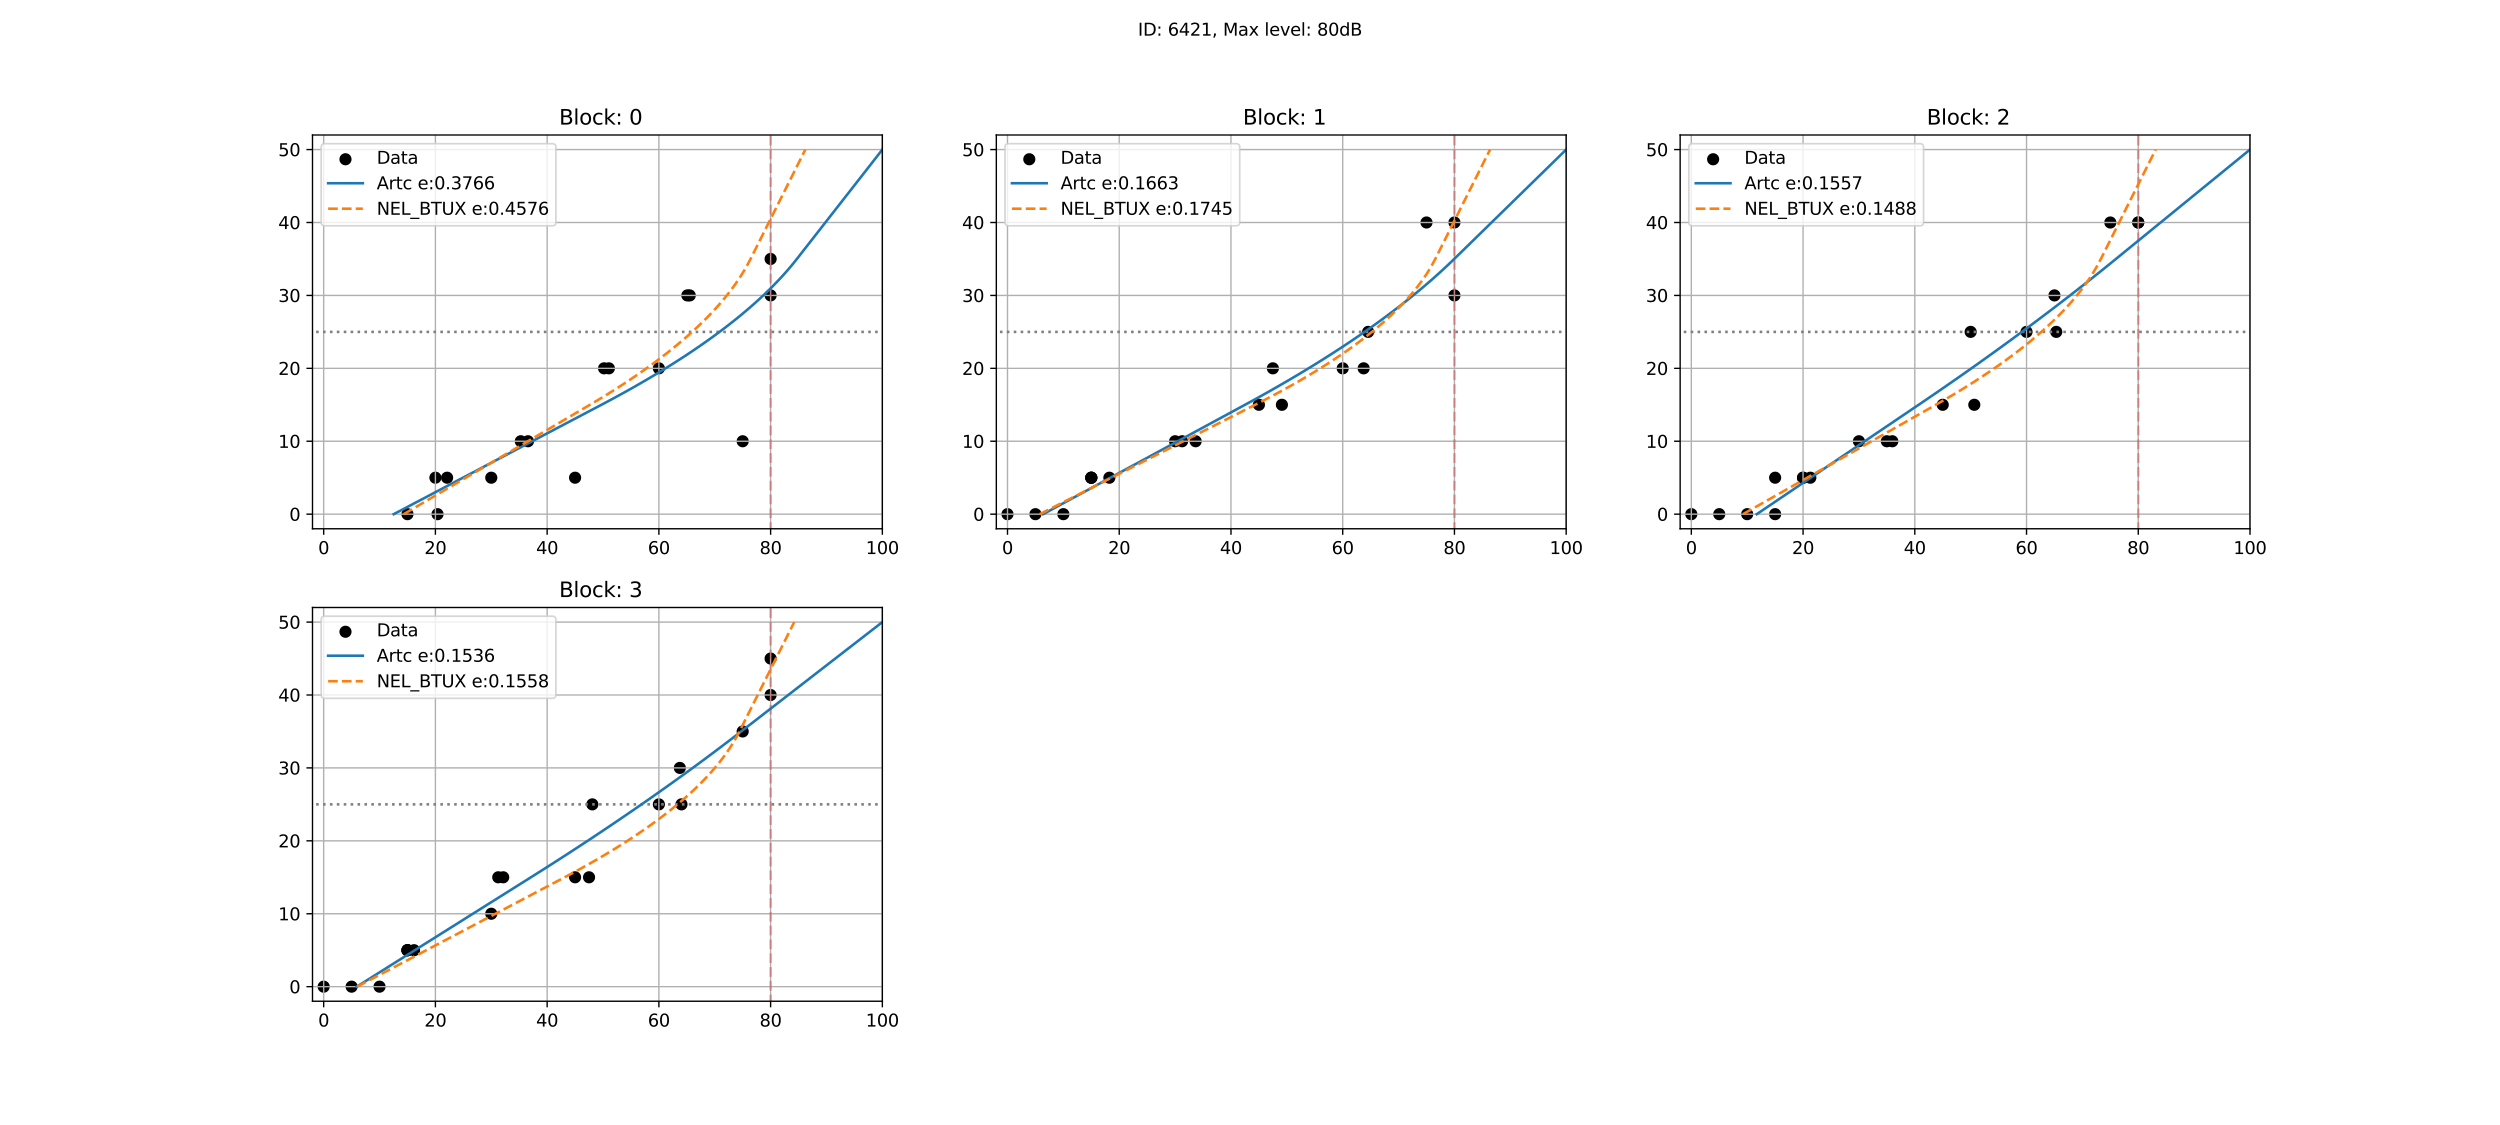 <?xml version="1.0" encoding="utf-8" standalone="no"?>
<!DOCTYPE svg PUBLIC "-//W3C//DTD SVG 1.1//EN"
  "http://www.w3.org/Graphics/SVG/1.1/DTD/svg11.dtd">
<svg xmlns:xlink="http://www.w3.org/1999/xlink" width="1440pt" height="648pt" viewBox="0 0 1440 648" xmlns="http://www.w3.org/2000/svg" version="1.1">
 <defs>
  <style type="text/css">*{stroke-linejoin: round; stroke-linecap: butt}</style>
 </defs>
 <g id="figure_1">
  <g id="patch_1">
   <path d="M 0 648 
L 1440 648 
L 1440 0 
L 0 0 
z
" style="fill: #ffffff"/>
  </g>
  <g id="axes_1">
   <g id="patch_2">
    <path d="M 180 304.56 
L 508.235 304.56 
L 508.235 77.76 
L 180 77.76 
z
" style="fill: #ffffff"/>
   </g>
   <g id="PathCollection_1">
    <defs>
     <path id="me6eca816db" d="M 0 3 
C 0.796 3 1.559 2.684 2.121 2.121 
C 2.684 1.559 3 0.796 3 0 
C 3 -0.796 2.684 -1.559 2.121 -2.121 
C 1.559 -2.684 0.796 -3 0 -3 
C -0.796 -3 -1.559 -2.684 -2.121 -2.121 
C -2.684 -1.559 -3 -0.796 -3 0 
C -3 0.796 -2.684 1.559 -2.121 2.121 
C -1.559 2.684 -0.796 3 0 3 
z
" style="stroke: #000000"/>
    </defs>
    <g clip-path="url(#pa0174a4c18)">
     <use xlink:href="#me6eca816db" x="427.785" y="254.16" style="stroke: #000000"/>
     <use xlink:href="#me6eca816db" x="379.516" y="212.16" style="stroke: #000000"/>
     <use xlink:href="#me6eca816db" x="331.246" y="275.16" style="stroke: #000000"/>
     <use xlink:href="#me6eca816db" x="282.976" y="275.16" style="stroke: #000000"/>
     <use xlink:href="#me6eca816db" x="234.706" y="296.16" style="stroke: #000000"/>
     <use xlink:href="#me6eca816db" x="250.796" y="275.16" style="stroke: #000000"/>
     <use xlink:href="#me6eca816db" x="443.875" y="170.16" style="stroke: #000000"/>
     <use xlink:href="#me6eca816db" x="252.015" y="296.16" style="stroke: #000000"/>
     <use xlink:href="#me6eca816db" x="299.98" y="254.16" style="stroke: #000000"/>
     <use xlink:href="#me6eca816db" x="347.945" y="212.16" style="stroke: #000000"/>
     <use xlink:href="#me6eca816db" x="395.911" y="170.16" style="stroke: #000000"/>
     <use xlink:href="#me6eca816db" x="443.875" y="149.16" style="stroke: #000000"/>
     <use xlink:href="#me6eca816db" x="257.532" y="275.16" style="stroke: #000000"/>
     <use xlink:href="#me6eca816db" x="304.118" y="254.16" style="stroke: #000000"/>
     <use xlink:href="#me6eca816db" x="350.704" y="212.16" style="stroke: #000000"/>
     <use xlink:href="#me6eca816db" x="397.29" y="170.16" style="stroke: #000000"/>
    </g>
   </g>
   <g id="matplotlib.axis_1">
    <g id="xtick_1">
     <g id="line2d_1">
      <path d="M 186.436 304.56 
L 186.436 77.76 
" clip-path="url(#pa0174a4c18)" style="fill: none; stroke: #b0b0b0; stroke-width: 0.8; stroke-linecap: square"/>
     </g>
     <g id="line2d_2">
      <defs>
       <path id="m4ecc095951" d="M 0 0 
L 0 3.5 
" style="stroke: #000000; stroke-width: 0.8"/>
      </defs>
      <g>
       <use xlink:href="#m4ecc095951" x="186.436" y="304.56" style="stroke: #000000; stroke-width: 0.8"/>
      </g>
     </g>
     <g id="text_1">
      <!-- 0 -->
      <g transform="translate(183.255 319.158) scale(0.1 -0.1)">
       <defs>
        <path id="DejaVuSans-30" d="M 2034 4250 
Q 1547 4250 1301 3770 
Q 1056 3291 1056 2328 
Q 1056 1369 1301 889 
Q 1547 409 2034 409 
Q 2525 409 2770 889 
Q 3016 1369 3016 2328 
Q 3016 3291 2770 3770 
Q 2525 4250 2034 4250 
z
M 2034 4750 
Q 2819 4750 3233 4129 
Q 3647 3509 3647 2328 
Q 3647 1150 3233 529 
Q 2819 -91 2034 -91 
Q 1250 -91 836 529 
Q 422 1150 422 2328 
Q 422 3509 836 4129 
Q 1250 4750 2034 4750 
z
" transform="scale(0.016)"/>
       </defs>
       <use xlink:href="#DejaVuSans-30"/>
      </g>
     </g>
    </g>
    <g id="xtick_2">
     <g id="line2d_3">
      <path d="M 250.796 304.56 
L 250.796 77.76 
" clip-path="url(#pa0174a4c18)" style="fill: none; stroke: #b0b0b0; stroke-width: 0.8; stroke-linecap: square"/>
     </g>
     <g id="line2d_4">
      <g>
       <use xlink:href="#m4ecc095951" x="250.796" y="304.56" style="stroke: #000000; stroke-width: 0.8"/>
      </g>
     </g>
     <g id="text_2">
      <!-- 20 -->
      <g transform="translate(244.433 319.158) scale(0.1 -0.1)">
       <defs>
        <path id="DejaVuSans-32" d="M 1228 531 
L 3431 531 
L 3431 0 
L 469 0 
L 469 531 
Q 828 903 1448 1529 
Q 2069 2156 2228 2338 
Q 2531 2678 2651 2914 
Q 2772 3150 2772 3378 
Q 2772 3750 2511 3984 
Q 2250 4219 1831 4219 
Q 1534 4219 1204 4116 
Q 875 4013 500 3803 
L 500 4441 
Q 881 4594 1212 4672 
Q 1544 4750 1819 4750 
Q 2544 4750 2975 4387 
Q 3406 4025 3406 3419 
Q 3406 3131 3298 2873 
Q 3191 2616 2906 2266 
Q 2828 2175 2409 1742 
Q 1991 1309 1228 531 
z
" transform="scale(0.016)"/>
       </defs>
       <use xlink:href="#DejaVuSans-32"/>
       <use xlink:href="#DejaVuSans-30" x="63.623"/>
      </g>
     </g>
    </g>
    <g id="xtick_3">
     <g id="line2d_5">
      <path d="M 315.156 304.56 
L 315.156 77.76 
" clip-path="url(#pa0174a4c18)" style="fill: none; stroke: #b0b0b0; stroke-width: 0.8; stroke-linecap: square"/>
     </g>
     <g id="line2d_6">
      <g>
       <use xlink:href="#m4ecc095951" x="315.156" y="304.56" style="stroke: #000000; stroke-width: 0.8"/>
      </g>
     </g>
     <g id="text_3">
      <!-- 40 -->
      <g transform="translate(308.793 319.158) scale(0.1 -0.1)">
       <defs>
        <path id="DejaVuSans-34" d="M 2419 4116 
L 825 1625 
L 2419 1625 
L 2419 4116 
z
M 2253 4666 
L 3047 4666 
L 3047 1625 
L 3713 1625 
L 3713 1100 
L 3047 1100 
L 3047 0 
L 2419 0 
L 2419 1100 
L 313 1100 
L 313 1709 
L 2253 4666 
z
" transform="scale(0.016)"/>
       </defs>
       <use xlink:href="#DejaVuSans-34"/>
       <use xlink:href="#DejaVuSans-30" x="63.623"/>
      </g>
     </g>
    </g>
    <g id="xtick_4">
     <g id="line2d_7">
      <path d="M 379.516 304.56 
L 379.516 77.76 
" clip-path="url(#pa0174a4c18)" style="fill: none; stroke: #b0b0b0; stroke-width: 0.8; stroke-linecap: square"/>
     </g>
     <g id="line2d_8">
      <g>
       <use xlink:href="#m4ecc095951" x="379.516" y="304.56" style="stroke: #000000; stroke-width: 0.8"/>
      </g>
     </g>
     <g id="text_4">
      <!-- 60 -->
      <g transform="translate(373.153 319.158) scale(0.1 -0.1)">
       <defs>
        <path id="DejaVuSans-36" d="M 2113 2584 
Q 1688 2584 1439 2293 
Q 1191 2003 1191 1497 
Q 1191 994 1439 701 
Q 1688 409 2113 409 
Q 2538 409 2786 701 
Q 3034 994 3034 1497 
Q 3034 2003 2786 2293 
Q 2538 2584 2113 2584 
z
M 3366 4563 
L 3366 3988 
Q 3128 4100 2886 4159 
Q 2644 4219 2406 4219 
Q 1781 4219 1451 3797 
Q 1122 3375 1075 2522 
Q 1259 2794 1537 2939 
Q 1816 3084 2150 3084 
Q 2853 3084 3261 2657 
Q 3669 2231 3669 1497 
Q 3669 778 3244 343 
Q 2819 -91 2113 -91 
Q 1303 -91 875 529 
Q 447 1150 447 2328 
Q 447 3434 972 4092 
Q 1497 4750 2381 4750 
Q 2619 4750 2861 4703 
Q 3103 4656 3366 4563 
z
" transform="scale(0.016)"/>
       </defs>
       <use xlink:href="#DejaVuSans-36"/>
       <use xlink:href="#DejaVuSans-30" x="63.623"/>
      </g>
     </g>
    </g>
    <g id="xtick_5">
     <g id="line2d_9">
      <path d="M 443.875 304.56 
L 443.875 77.76 
" clip-path="url(#pa0174a4c18)" style="fill: none; stroke: #b0b0b0; stroke-width: 0.8; stroke-linecap: square"/>
     </g>
     <g id="line2d_10">
      <g>
       <use xlink:href="#m4ecc095951" x="443.875" y="304.56" style="stroke: #000000; stroke-width: 0.8"/>
      </g>
     </g>
     <g id="text_5">
      <!-- 80 -->
      <g transform="translate(437.513 319.158) scale(0.1 -0.1)">
       <defs>
        <path id="DejaVuSans-38" d="M 2034 2216 
Q 1584 2216 1326 1975 
Q 1069 1734 1069 1313 
Q 1069 891 1326 650 
Q 1584 409 2034 409 
Q 2484 409 2743 651 
Q 3003 894 3003 1313 
Q 3003 1734 2745 1975 
Q 2488 2216 2034 2216 
z
M 1403 2484 
Q 997 2584 770 2862 
Q 544 3141 544 3541 
Q 544 4100 942 4425 
Q 1341 4750 2034 4750 
Q 2731 4750 3128 4425 
Q 3525 4100 3525 3541 
Q 3525 3141 3298 2862 
Q 3072 2584 2669 2484 
Q 3125 2378 3379 2068 
Q 3634 1759 3634 1313 
Q 3634 634 3220 271 
Q 2806 -91 2034 -91 
Q 1263 -91 848 271 
Q 434 634 434 1313 
Q 434 1759 690 2068 
Q 947 2378 1403 2484 
z
M 1172 3481 
Q 1172 3119 1398 2916 
Q 1625 2713 2034 2713 
Q 2441 2713 2670 2916 
Q 2900 3119 2900 3481 
Q 2900 3844 2670 4047 
Q 2441 4250 2034 4250 
Q 1625 4250 1398 4047 
Q 1172 3844 1172 3481 
z
" transform="scale(0.016)"/>
       </defs>
       <use xlink:href="#DejaVuSans-38"/>
       <use xlink:href="#DejaVuSans-30" x="63.623"/>
      </g>
     </g>
    </g>
    <g id="xtick_6">
     <g id="line2d_11">
      <path d="M 508.235 304.56 
L 508.235 77.76 
" clip-path="url(#pa0174a4c18)" style="fill: none; stroke: #b0b0b0; stroke-width: 0.8; stroke-linecap: square"/>
     </g>
     <g id="line2d_12">
      <g>
       <use xlink:href="#m4ecc095951" x="508.235" y="304.56" style="stroke: #000000; stroke-width: 0.8"/>
      </g>
     </g>
     <g id="text_6">
      <!-- 100 -->
      <g transform="translate(498.692 319.158) scale(0.1 -0.1)">
       <defs>
        <path id="DejaVuSans-31" d="M 794 531 
L 1825 531 
L 1825 4091 
L 703 3866 
L 703 4441 
L 1819 4666 
L 2450 4666 
L 2450 531 
L 3481 531 
L 3481 0 
L 794 0 
L 794 531 
z
" transform="scale(0.016)"/>
       </defs>
       <use xlink:href="#DejaVuSans-31"/>
       <use xlink:href="#DejaVuSans-30" x="63.623"/>
       <use xlink:href="#DejaVuSans-30" x="127.246"/>
      </g>
     </g>
    </g>
   </g>
   <g id="matplotlib.axis_2">
    <g id="ytick_1">
     <g id="line2d_13">
      <path d="M 180 296.16 
L 508.235 296.16 
" clip-path="url(#pa0174a4c18)" style="fill: none; stroke: #b0b0b0; stroke-width: 0.8; stroke-linecap: square"/>
     </g>
     <g id="line2d_14">
      <defs>
       <path id="mee74ee01e3" d="M 0 0 
L -3.5 0 
" style="stroke: #000000; stroke-width: 0.8"/>
      </defs>
      <g>
       <use xlink:href="#mee74ee01e3" x="180" y="296.16" style="stroke: #000000; stroke-width: 0.8"/>
      </g>
     </g>
     <g id="text_7">
      <!-- 0 -->
      <g transform="translate(166.637 299.959) scale(0.1 -0.1)">
       <use xlink:href="#DejaVuSans-30"/>
      </g>
     </g>
    </g>
    <g id="ytick_2">
     <g id="line2d_15">
      <path d="M 180 254.16 
L 508.235 254.16 
" clip-path="url(#pa0174a4c18)" style="fill: none; stroke: #b0b0b0; stroke-width: 0.8; stroke-linecap: square"/>
     </g>
     <g id="line2d_16">
      <g>
       <use xlink:href="#mee74ee01e3" x="180" y="254.16" style="stroke: #000000; stroke-width: 0.8"/>
      </g>
     </g>
     <g id="text_8">
      <!-- 10 -->
      <g transform="translate(160.275 257.959) scale(0.1 -0.1)">
       <use xlink:href="#DejaVuSans-31"/>
       <use xlink:href="#DejaVuSans-30" x="63.623"/>
      </g>
     </g>
    </g>
    <g id="ytick_3">
     <g id="line2d_17">
      <path d="M 180 212.16 
L 508.235 212.16 
" clip-path="url(#pa0174a4c18)" style="fill: none; stroke: #b0b0b0; stroke-width: 0.8; stroke-linecap: square"/>
     </g>
     <g id="line2d_18">
      <g>
       <use xlink:href="#mee74ee01e3" x="180" y="212.16" style="stroke: #000000; stroke-width: 0.8"/>
      </g>
     </g>
     <g id="text_9">
      <!-- 20 -->
      <g transform="translate(160.275 215.959) scale(0.1 -0.1)">
       <use xlink:href="#DejaVuSans-32"/>
       <use xlink:href="#DejaVuSans-30" x="63.623"/>
      </g>
     </g>
    </g>
    <g id="ytick_4">
     <g id="line2d_19">
      <path d="M 180 170.16 
L 508.235 170.16 
" clip-path="url(#pa0174a4c18)" style="fill: none; stroke: #b0b0b0; stroke-width: 0.8; stroke-linecap: square"/>
     </g>
     <g id="line2d_20">
      <g>
       <use xlink:href="#mee74ee01e3" x="180" y="170.16" style="stroke: #000000; stroke-width: 0.8"/>
      </g>
     </g>
     <g id="text_10">
      <!-- 30 -->
      <g transform="translate(160.275 173.959) scale(0.1 -0.1)">
       <defs>
        <path id="DejaVuSans-33" d="M 2597 2516 
Q 3050 2419 3304 2112 
Q 3559 1806 3559 1356 
Q 3559 666 3084 287 
Q 2609 -91 1734 -91 
Q 1441 -91 1130 -33 
Q 819 25 488 141 
L 488 750 
Q 750 597 1062 519 
Q 1375 441 1716 441 
Q 2309 441 2620 675 
Q 2931 909 2931 1356 
Q 2931 1769 2642 2001 
Q 2353 2234 1838 2234 
L 1294 2234 
L 1294 2753 
L 1863 2753 
Q 2328 2753 2575 2939 
Q 2822 3125 2822 3475 
Q 2822 3834 2567 4026 
Q 2313 4219 1838 4219 
Q 1578 4219 1281 4162 
Q 984 4106 628 3988 
L 628 4550 
Q 988 4650 1302 4700 
Q 1616 4750 1894 4750 
Q 2613 4750 3031 4423 
Q 3450 4097 3450 3541 
Q 3450 3153 3228 2886 
Q 3006 2619 2597 2516 
z
" transform="scale(0.016)"/>
       </defs>
       <use xlink:href="#DejaVuSans-33"/>
       <use xlink:href="#DejaVuSans-30" x="63.623"/>
      </g>
     </g>
    </g>
    <g id="ytick_5">
     <g id="line2d_21">
      <path d="M 180 128.16 
L 508.235 128.16 
" clip-path="url(#pa0174a4c18)" style="fill: none; stroke: #b0b0b0; stroke-width: 0.8; stroke-linecap: square"/>
     </g>
     <g id="line2d_22">
      <g>
       <use xlink:href="#mee74ee01e3" x="180" y="128.16" style="stroke: #000000; stroke-width: 0.8"/>
      </g>
     </g>
     <g id="text_11">
      <!-- 40 -->
      <g transform="translate(160.275 131.959) scale(0.1 -0.1)">
       <use xlink:href="#DejaVuSans-34"/>
       <use xlink:href="#DejaVuSans-30" x="63.623"/>
      </g>
     </g>
    </g>
    <g id="ytick_6">
     <g id="line2d_23">
      <path d="M 180 86.16 
L 508.235 86.16 
" clip-path="url(#pa0174a4c18)" style="fill: none; stroke: #b0b0b0; stroke-width: 0.8; stroke-linecap: square"/>
     </g>
     <g id="line2d_24">
      <g>
       <use xlink:href="#mee74ee01e3" x="180" y="86.16" style="stroke: #000000; stroke-width: 0.8"/>
      </g>
     </g>
     <g id="text_12">
      <!-- 50 -->
      <g transform="translate(160.275 89.959) scale(0.1 -0.1)">
       <defs>
        <path id="DejaVuSans-35" d="M 691 4666 
L 3169 4666 
L 3169 4134 
L 1269 4134 
L 1269 2991 
Q 1406 3038 1543 3061 
Q 1681 3084 1819 3084 
Q 2600 3084 3056 2656 
Q 3513 2228 3513 1497 
Q 3513 744 3044 326 
Q 2575 -91 1722 -91 
Q 1428 -91 1123 -41 
Q 819 9 494 109 
L 494 744 
Q 775 591 1075 516 
Q 1375 441 1709 441 
Q 2250 441 2565 725 
Q 2881 1009 2881 1497 
Q 2881 1984 2565 2268 
Q 2250 2553 1709 2553 
Q 1456 2553 1204 2497 
Q 953 2441 691 2322 
L 691 4666 
z
" transform="scale(0.016)"/>
       </defs>
       <use xlink:href="#DejaVuSans-35"/>
       <use xlink:href="#DejaVuSans-30" x="63.623"/>
      </g>
     </g>
    </g>
   </g>
   <g id="line2d_25">
    <path d="M 154.256 191.16 
L 572.595 191.16 
" clip-path="url(#pa0174a4c18)" style="fill: none; stroke-dasharray: 1.5,2.475; stroke-dashoffset: 0; stroke: #808080; stroke-width: 1.5"/>
   </g>
   <g id="line2d_26">
    <path d="M 443.875 338.16 
L 443.875 2.16 
" clip-path="url(#pa0174a4c18)" style="fill: none; stroke-dasharray: 5.55,2.4; stroke-dashoffset: 0; stroke: #ff0000; stroke-opacity: 0.3; stroke-width: 1.5"/>
   </g>
   <g id="line2d_27">
    <path d="M 226.771 296.16 
L 229.614 294.663 
L 232.457 293.166 
L 235.3 291.669 
L 238.144 290.172 
L 240.987 288.675 
L 243.83 287.178 
L 246.673 285.681 
L 249.516 284.183 
L 252.359 282.686 
L 255.202 281.189 
L 258.045 279.692 
L 260.888 278.195 
L 263.731 276.698 
L 266.574 275.201 
L 269.417 273.704 
L 272.26 272.207 
L 275.103 270.71 
L 277.947 269.213 
L 280.79 267.716 
L 283.633 266.219 
L 286.476 264.722 
L 289.319 263.225 
L 292.162 261.728 
L 295.005 260.23 
L 297.848 258.733 
L 300.691 257.236 
L 303.534 255.739 
L 306.377 254.242 
L 309.22 252.745 
L 312.063 251.248 
L 314.906 249.751 
L 317.75 248.254 
L 320.593 246.757 
L 323.436 245.26 
L 326.279 243.763 
L 329.122 242.266 
L 331.965 240.769 
L 334.808 239.272 
L 337.651 237.774 
L 340.494 236.277 
L 343.337 234.78 
L 346.18 233.283 
L 349.023 231.78 
L 351.866 230.26 
L 354.709 228.723 
L 357.553 227.169 
L 360.396 225.598 
L 363.239 224.007 
L 366.082 222.398 
L 368.925 220.769 
L 371.768 219.119 
L 374.611 217.448 
L 377.454 215.754 
L 380.297 214.038 
L 383.14 212.297 
L 385.983 210.531 
L 388.826 208.738 
L 391.669 206.918 
L 394.512 205.069 
L 397.356 203.19 
L 400.199 201.279 
L 403.042 199.334 
L 405.885 197.354 
L 408.728 195.337 
L 411.571 193.28 
L 414.414 191.181 
L 417.257 189.037 
L 420.1 186.846 
L 422.943 184.604 
L 425.786 182.307 
L 428.629 179.951 
L 431.472 177.532 
L 434.315 175.043 
L 437.159 172.479 
L 440.002 169.832 
L 442.845 167.094 
L 445.688 164.255 
L 448.531 161.301 
L 451.374 158.22 
L 454.217 154.991 
L 457.06 151.592 
L 459.903 148.004 
L 462.746 144.367 
L 465.589 140.729 
L 468.432 137.091 
L 471.275 133.453 
L 474.118 129.815 
L 476.962 126.177 
L 479.805 122.539 
L 482.648 118.901 
L 485.491 115.263 
L 488.334 111.625 
L 491.177 107.987 
L 494.02 104.35 
L 496.863 100.712 
L 499.706 97.074 
L 502.549 93.436 
L 505.392 89.798 
L 508.235 86.16 
" clip-path="url(#pa0174a4c18)" style="fill: none; stroke: #1f77b4; stroke-width: 1.5; stroke-linecap: square"/>
   </g>
   <g id="line2d_28">
    <path d="M 232.542 296.16 
L 234.878 294.787 
L 237.215 293.415 
L 239.552 292.042 
L 241.888 290.67 
L 244.225 289.297 
L 246.561 287.924 
L 248.898 286.552 
L 251.235 285.179 
L 253.571 283.806 
L 255.908 282.434 
L 258.244 281.061 
L 260.581 279.689 
L 262.918 278.316 
L 265.254 276.943 
L 267.591 275.571 
L 269.927 274.198 
L 272.264 272.826 
L 274.601 271.453 
L 276.937 270.08 
L 279.274 268.708 
L 281.61 267.335 
L 283.947 265.963 
L 286.283 264.59 
L 288.62 263.217 
L 290.957 261.845 
L 293.293 260.472 
L 295.63 259.099 
L 297.966 257.727 
L 300.303 256.354 
L 302.64 254.982 
L 304.976 253.609 
L 307.313 252.236 
L 309.649 250.864 
L 311.986 249.491 
L 314.323 248.119 
L 316.659 246.746 
L 318.996 245.373 
L 321.332 244.001 
L 323.669 242.628 
L 326.006 241.256 
L 328.342 239.883 
L 330.679 238.51 
L 333.015 237.138 
L 335.352 235.765 
L 337.689 234.392 
L 340.025 233.02 
L 342.362 231.637 
L 344.698 230.239 
L 347.035 228.823 
L 349.372 227.39 
L 351.708 225.938 
L 354.045 224.467 
L 356.381 222.976 
L 358.718 221.464 
L 361.055 219.931 
L 363.391 218.375 
L 365.728 216.796 
L 368.064 215.192 
L 370.401 213.562 
L 372.738 211.905 
L 375.074 210.22 
L 377.411 208.504 
L 379.747 206.757 
L 382.084 204.975 
L 384.42 203.159 
L 386.757 201.304 
L 389.094 199.409 
L 391.43 197.471 
L 393.767 195.487 
L 396.103 193.453 
L 398.44 191.366 
L 400.777 189.221 
L 403.113 187.012 
L 405.45 184.734 
L 407.786 182.381 
L 410.123 179.943 
L 412.46 177.412 
L 414.796 174.775 
L 417.133 172.017 
L 419.469 169.122 
L 421.806 166.065 
L 424.143 162.817 
L 426.479 159.336 
L 428.816 155.563 
L 431.152 151.411 
L 433.489 146.817 
L 435.826 142.151 
L 438.162 137.485 
L 440.499 132.819 
L 442.835 128.153 
L 445.172 123.488 
L 447.509 118.822 
L 449.845 114.156 
L 452.182 109.49 
L 454.518 104.824 
L 456.855 100.158 
L 459.192 95.492 
L 461.528 90.826 
L 463.865 86.16 
" clip-path="url(#pa0174a4c18)" style="fill: none; stroke-dasharray: 5.55,2.4; stroke-dashoffset: 0; stroke: #ff7f0e; stroke-width: 1.5"/>
   </g>
   <g id="patch_3">
    <path d="M 180 304.56 
L 180 77.76 
" style="fill: none; stroke: #000000; stroke-width: 0.8; stroke-linejoin: miter; stroke-linecap: square"/>
   </g>
   <g id="patch_4">
    <path d="M 508.235 304.56 
L 508.235 77.76 
" style="fill: none; stroke: #000000; stroke-width: 0.8; stroke-linejoin: miter; stroke-linecap: square"/>
   </g>
   <g id="patch_5">
    <path d="M 180 304.56 
L 508.235 304.56 
" style="fill: none; stroke: #000000; stroke-width: 0.8; stroke-linejoin: miter; stroke-linecap: square"/>
   </g>
   <g id="patch_6">
    <path d="M 180 77.76 
L 508.235 77.76 
" style="fill: none; stroke: #000000; stroke-width: 0.8; stroke-linejoin: miter; stroke-linecap: square"/>
   </g>
   <g id="text_13">
    <!--  Block: 0 -->
    <g transform="translate(318.237 71.76) scale(0.12 -0.12)">
     <defs>
      <path id="DejaVuSans-20" transform="scale(0.016)"/>
      <path id="DejaVuSans-42" d="M 1259 2228 
L 1259 519 
L 2272 519 
Q 2781 519 3026 730 
Q 3272 941 3272 1375 
Q 3272 1813 3026 2020 
Q 2781 2228 2272 2228 
L 1259 2228 
z
M 1259 4147 
L 1259 2741 
L 2194 2741 
Q 2656 2741 2882 2914 
Q 3109 3088 3109 3444 
Q 3109 3797 2882 3972 
Q 2656 4147 2194 4147 
L 1259 4147 
z
M 628 4666 
L 2241 4666 
Q 2963 4666 3353 4366 
Q 3744 4066 3744 3513 
Q 3744 3084 3544 2831 
Q 3344 2578 2956 2516 
Q 3422 2416 3680 2098 
Q 3938 1781 3938 1306 
Q 3938 681 3513 340 
Q 3088 0 2303 0 
L 628 0 
L 628 4666 
z
" transform="scale(0.016)"/>
      <path id="DejaVuSans-6c" d="M 603 4863 
L 1178 4863 
L 1178 0 
L 603 0 
L 603 4863 
z
" transform="scale(0.016)"/>
      <path id="DejaVuSans-6f" d="M 1959 3097 
Q 1497 3097 1228 2736 
Q 959 2375 959 1747 
Q 959 1119 1226 758 
Q 1494 397 1959 397 
Q 2419 397 2687 759 
Q 2956 1122 2956 1747 
Q 2956 2369 2687 2733 
Q 2419 3097 1959 3097 
z
M 1959 3584 
Q 2709 3584 3137 3096 
Q 3566 2609 3566 1747 
Q 3566 888 3137 398 
Q 2709 -91 1959 -91 
Q 1206 -91 779 398 
Q 353 888 353 1747 
Q 353 2609 779 3096 
Q 1206 3584 1959 3584 
z
" transform="scale(0.016)"/>
      <path id="DejaVuSans-63" d="M 3122 3366 
L 3122 2828 
Q 2878 2963 2633 3030 
Q 2388 3097 2138 3097 
Q 1578 3097 1268 2742 
Q 959 2388 959 1747 
Q 959 1106 1268 751 
Q 1578 397 2138 397 
Q 2388 397 2633 464 
Q 2878 531 3122 666 
L 3122 134 
Q 2881 22 2623 -34 
Q 2366 -91 2075 -91 
Q 1284 -91 818 406 
Q 353 903 353 1747 
Q 353 2603 823 3093 
Q 1294 3584 2113 3584 
Q 2378 3584 2631 3529 
Q 2884 3475 3122 3366 
z
" transform="scale(0.016)"/>
      <path id="DejaVuSans-6b" d="M 581 4863 
L 1159 4863 
L 1159 1991 
L 2875 3500 
L 3609 3500 
L 1753 1863 
L 3688 0 
L 2938 0 
L 1159 1709 
L 1159 0 
L 581 0 
L 581 4863 
z
" transform="scale(0.016)"/>
      <path id="DejaVuSans-3a" d="M 750 794 
L 1409 794 
L 1409 0 
L 750 0 
L 750 794 
z
M 750 3309 
L 1409 3309 
L 1409 2516 
L 750 2516 
L 750 3309 
z
" transform="scale(0.016)"/>
     </defs>
     <use xlink:href="#DejaVuSans-20"/>
     <use xlink:href="#DejaVuSans-42" x="31.787"/>
     <use xlink:href="#DejaVuSans-6c" x="100.391"/>
     <use xlink:href="#DejaVuSans-6f" x="128.174"/>
     <use xlink:href="#DejaVuSans-63" x="189.355"/>
     <use xlink:href="#DejaVuSans-6b" x="244.336"/>
     <use xlink:href="#DejaVuSans-3a" x="302.246"/>
     <use xlink:href="#DejaVuSans-20" x="335.938"/>
     <use xlink:href="#DejaVuSans-30" x="367.725"/>
    </g>
   </g>
   <g id="legend_1">
    <g id="patch_7">
     <path d="M 187 130.072 
L 318.2 130.072 
Q 320.2 130.072 320.2 128.072 
L 320.2 84.76 
Q 320.2 82.76 318.2 82.76 
L 187 82.76 
Q 185 82.76 185 84.76 
L 185 128.072 
Q 185 130.072 187 130.072 
z
" style="fill: #ffffff; opacity: 0.8; stroke: #cccccc; stroke-linejoin: miter"/>
    </g>
    <g id="PathCollection_2">
     <g>
      <use xlink:href="#me6eca816db" x="199" y="91.733" style="stroke: #000000"/>
     </g>
    </g>
    <g id="text_14">
     <!-- Data -->
     <g transform="translate(217 94.358) scale(0.1 -0.1)">
      <defs>
       <path id="DejaVuSans-44" d="M 1259 4147 
L 1259 519 
L 2022 519 
Q 2988 519 3436 956 
Q 3884 1394 3884 2338 
Q 3884 3275 3436 3711 
Q 2988 4147 2022 4147 
L 1259 4147 
z
M 628 4666 
L 1925 4666 
Q 3281 4666 3915 4102 
Q 4550 3538 4550 2338 
Q 4550 1131 3912 565 
Q 3275 0 1925 0 
L 628 0 
L 628 4666 
z
" transform="scale(0.016)"/>
       <path id="DejaVuSans-61" d="M 2194 1759 
Q 1497 1759 1228 1600 
Q 959 1441 959 1056 
Q 959 750 1161 570 
Q 1363 391 1709 391 
Q 2188 391 2477 730 
Q 2766 1069 2766 1631 
L 2766 1759 
L 2194 1759 
z
M 3341 1997 
L 3341 0 
L 2766 0 
L 2766 531 
Q 2569 213 2275 61 
Q 1981 -91 1556 -91 
Q 1019 -91 701 211 
Q 384 513 384 1019 
Q 384 1609 779 1909 
Q 1175 2209 1959 2209 
L 2766 2209 
L 2766 2266 
Q 2766 2663 2505 2880 
Q 2244 3097 1772 3097 
Q 1472 3097 1187 3025 
Q 903 2953 641 2809 
L 641 3341 
Q 956 3463 1253 3523 
Q 1550 3584 1831 3584 
Q 2591 3584 2966 3190 
Q 3341 2797 3341 1997 
z
" transform="scale(0.016)"/>
       <path id="DejaVuSans-74" d="M 1172 4494 
L 1172 3500 
L 2356 3500 
L 2356 3053 
L 1172 3053 
L 1172 1153 
Q 1172 725 1289 603 
Q 1406 481 1766 481 
L 2356 481 
L 2356 0 
L 1766 0 
Q 1100 0 847 248 
Q 594 497 594 1153 
L 594 3053 
L 172 3053 
L 172 3500 
L 594 3500 
L 594 4494 
L 1172 4494 
z
" transform="scale(0.016)"/>
      </defs>
      <use xlink:href="#DejaVuSans-44"/>
      <use xlink:href="#DejaVuSans-61" x="77.002"/>
      <use xlink:href="#DejaVuSans-74" x="138.281"/>
      <use xlink:href="#DejaVuSans-61" x="177.49"/>
     </g>
    </g>
    <g id="line2d_29">
     <path d="M 189 105.537 
L 199 105.537 
L 209 105.537 
" style="fill: none; stroke: #1f77b4; stroke-width: 1.5; stroke-linecap: square"/>
    </g>
    <g id="text_15">
     <!-- Artc e:0.3766 -->
     <g transform="translate(217 109.037) scale(0.1 -0.1)">
      <defs>
       <path id="DejaVuSans-41" d="M 2188 4044 
L 1331 1722 
L 3047 1722 
L 2188 4044 
z
M 1831 4666 
L 2547 4666 
L 4325 0 
L 3669 0 
L 3244 1197 
L 1141 1197 
L 716 0 
L 50 0 
L 1831 4666 
z
" transform="scale(0.016)"/>
       <path id="DejaVuSans-72" d="M 2631 2963 
Q 2534 3019 2420 3045 
Q 2306 3072 2169 3072 
Q 1681 3072 1420 2755 
Q 1159 2438 1159 1844 
L 1159 0 
L 581 0 
L 581 3500 
L 1159 3500 
L 1159 2956 
Q 1341 3275 1631 3429 
Q 1922 3584 2338 3584 
Q 2397 3584 2469 3576 
Q 2541 3569 2628 3553 
L 2631 2963 
z
" transform="scale(0.016)"/>
       <path id="DejaVuSans-65" d="M 3597 1894 
L 3597 1613 
L 953 1613 
Q 991 1019 1311 708 
Q 1631 397 2203 397 
Q 2534 397 2845 478 
Q 3156 559 3463 722 
L 3463 178 
Q 3153 47 2828 -22 
Q 2503 -91 2169 -91 
Q 1331 -91 842 396 
Q 353 884 353 1716 
Q 353 2575 817 3079 
Q 1281 3584 2069 3584 
Q 2775 3584 3186 3129 
Q 3597 2675 3597 1894 
z
M 3022 2063 
Q 3016 2534 2758 2815 
Q 2500 3097 2075 3097 
Q 1594 3097 1305 2825 
Q 1016 2553 972 2059 
L 3022 2063 
z
" transform="scale(0.016)"/>
       <path id="DejaVuSans-2e" d="M 684 794 
L 1344 794 
L 1344 0 
L 684 0 
L 684 794 
z
" transform="scale(0.016)"/>
       <path id="DejaVuSans-37" d="M 525 4666 
L 3525 4666 
L 3525 4397 
L 1831 0 
L 1172 0 
L 2766 4134 
L 525 4134 
L 525 4666 
z
" transform="scale(0.016)"/>
      </defs>
      <use xlink:href="#DejaVuSans-41"/>
      <use xlink:href="#DejaVuSans-72" x="68.408"/>
      <use xlink:href="#DejaVuSans-74" x="109.521"/>
      <use xlink:href="#DejaVuSans-63" x="148.73"/>
      <use xlink:href="#DejaVuSans-20" x="203.711"/>
      <use xlink:href="#DejaVuSans-65" x="235.498"/>
      <use xlink:href="#DejaVuSans-3a" x="297.021"/>
      <use xlink:href="#DejaVuSans-30" x="330.713"/>
      <use xlink:href="#DejaVuSans-2e" x="394.336"/>
      <use xlink:href="#DejaVuSans-33" x="426.123"/>
      <use xlink:href="#DejaVuSans-37" x="489.746"/>
      <use xlink:href="#DejaVuSans-36" x="553.369"/>
      <use xlink:href="#DejaVuSans-36" x="616.992"/>
     </g>
    </g>
    <g id="line2d_30">
     <path d="M 189 120.215 
L 199 120.215 
L 209 120.215 
" style="fill: none; stroke-dasharray: 5.55,2.4; stroke-dashoffset: 0; stroke: #ff7f0e; stroke-width: 1.5"/>
    </g>
    <g id="text_16">
     <!-- NEL_BTUX e:0.4576 -->
     <g transform="translate(217 123.715) scale(0.1 -0.1)">
      <defs>
       <path id="DejaVuSans-4e" d="M 628 4666 
L 1478 4666 
L 3547 763 
L 3547 4666 
L 4159 4666 
L 4159 0 
L 3309 0 
L 1241 3903 
L 1241 0 
L 628 0 
L 628 4666 
z
" transform="scale(0.016)"/>
       <path id="DejaVuSans-45" d="M 628 4666 
L 3578 4666 
L 3578 4134 
L 1259 4134 
L 1259 2753 
L 3481 2753 
L 3481 2222 
L 1259 2222 
L 1259 531 
L 3634 531 
L 3634 0 
L 628 0 
L 628 4666 
z
" transform="scale(0.016)"/>
       <path id="DejaVuSans-4c" d="M 628 4666 
L 1259 4666 
L 1259 531 
L 3531 531 
L 3531 0 
L 628 0 
L 628 4666 
z
" transform="scale(0.016)"/>
       <path id="DejaVuSans-5f" d="M 3263 -1063 
L 3263 -1509 
L -63 -1509 
L -63 -1063 
L 3263 -1063 
z
" transform="scale(0.016)"/>
       <path id="DejaVuSans-54" d="M -19 4666 
L 3928 4666 
L 3928 4134 
L 2272 4134 
L 2272 0 
L 1638 0 
L 1638 4134 
L -19 4134 
L -19 4666 
z
" transform="scale(0.016)"/>
       <path id="DejaVuSans-55" d="M 556 4666 
L 1191 4666 
L 1191 1831 
Q 1191 1081 1462 751 
Q 1734 422 2344 422 
Q 2950 422 3222 751 
Q 3494 1081 3494 1831 
L 3494 4666 
L 4128 4666 
L 4128 1753 
Q 4128 841 3676 375 
Q 3225 -91 2344 -91 
Q 1459 -91 1007 375 
Q 556 841 556 1753 
L 556 4666 
z
" transform="scale(0.016)"/>
       <path id="DejaVuSans-58" d="M 403 4666 
L 1081 4666 
L 2241 2931 
L 3406 4666 
L 4084 4666 
L 2584 2425 
L 4184 0 
L 3506 0 
L 2194 1984 
L 872 0 
L 191 0 
L 1856 2491 
L 403 4666 
z
" transform="scale(0.016)"/>
      </defs>
      <use xlink:href="#DejaVuSans-4e"/>
      <use xlink:href="#DejaVuSans-45" x="74.805"/>
      <use xlink:href="#DejaVuSans-4c" x="137.988"/>
      <use xlink:href="#DejaVuSans-5f" x="193.701"/>
      <use xlink:href="#DejaVuSans-42" x="243.701"/>
      <use xlink:href="#DejaVuSans-54" x="312.305"/>
      <use xlink:href="#DejaVuSans-55" x="373.389"/>
      <use xlink:href="#DejaVuSans-58" x="446.582"/>
      <use xlink:href="#DejaVuSans-20" x="515.088"/>
      <use xlink:href="#DejaVuSans-65" x="546.875"/>
      <use xlink:href="#DejaVuSans-3a" x="608.398"/>
      <use xlink:href="#DejaVuSans-30" x="642.09"/>
      <use xlink:href="#DejaVuSans-2e" x="705.713"/>
      <use xlink:href="#DejaVuSans-34" x="737.5"/>
      <use xlink:href="#DejaVuSans-35" x="801.123"/>
      <use xlink:href="#DejaVuSans-37" x="864.746"/>
      <use xlink:href="#DejaVuSans-36" x="928.369"/>
     </g>
    </g>
   </g>
  </g>
  <g id="axes_2">
   <g id="patch_8">
    <path d="M 573.882 304.56 
L 902.118 304.56 
L 902.118 77.76 
L 573.882 77.76 
z
" style="fill: #ffffff"/>
   </g>
   <g id="PathCollection_3">
    <g clip-path="url(#p9a17b6cb83)">
     <use xlink:href="#me6eca816db" x="821.668" y="128.16" style="stroke: #000000"/>
     <use xlink:href="#me6eca816db" x="773.398" y="212.16" style="stroke: #000000"/>
     <use xlink:href="#me6eca816db" x="725.128" y="233.16" style="stroke: #000000"/>
     <use xlink:href="#me6eca816db" x="676.858" y="254.16" style="stroke: #000000"/>
     <use xlink:href="#me6eca816db" x="628.588" y="275.16" style="stroke: #000000"/>
     <use xlink:href="#me6eca816db" x="580.318" y="296.16" style="stroke: #000000"/>
     <use xlink:href="#me6eca816db" x="596.408" y="296.16" style="stroke: #000000"/>
     <use xlink:href="#me6eca816db" x="612.498" y="296.16" style="stroke: #000000"/>
     <use xlink:href="#me6eca816db" x="628.588" y="275.16" style="stroke: #000000"/>
     <use xlink:href="#me6eca816db" x="680.883" y="254.16" style="stroke: #000000"/>
     <use xlink:href="#me6eca816db" x="733.175" y="212.16" style="stroke: #000000"/>
     <use xlink:href="#me6eca816db" x="837.758" y="128.16" style="stroke: #000000"/>
     <use xlink:href="#me6eca816db" x="785.466" y="212.16" style="stroke: #000000"/>
     <use xlink:href="#me6eca816db" x="628.591" y="275.16" style="stroke: #000000"/>
     <use xlink:href="#me6eca816db" x="688.691" y="254.16" style="stroke: #000000"/>
     <use xlink:href="#me6eca816db" x="837.758" y="170.16" style="stroke: #000000"/>
     <use xlink:href="#me6eca816db" x="639.002" y="275.16" style="stroke: #000000"/>
     <use xlink:href="#me6eca816db" x="738.38" y="233.16" style="stroke: #000000"/>
     <use xlink:href="#me6eca816db" x="788.069" y="191.16" style="stroke: #000000"/>
    </g>
   </g>
   <g id="matplotlib.axis_3">
    <g id="xtick_7">
     <g id="line2d_31">
      <path d="M 580.318 304.56 
L 580.318 77.76 
" clip-path="url(#p9a17b6cb83)" style="fill: none; stroke: #b0b0b0; stroke-width: 0.8; stroke-linecap: square"/>
     </g>
     <g id="line2d_32">
      <g>
       <use xlink:href="#m4ecc095951" x="580.318" y="304.56" style="stroke: #000000; stroke-width: 0.8"/>
      </g>
     </g>
     <g id="text_17">
      <!-- 0 -->
      <g transform="translate(577.137 319.158) scale(0.1 -0.1)">
       <use xlink:href="#DejaVuSans-30"/>
      </g>
     </g>
    </g>
    <g id="xtick_8">
     <g id="line2d_33">
      <path d="M 644.678 304.56 
L 644.678 77.76 
" clip-path="url(#p9a17b6cb83)" style="fill: none; stroke: #b0b0b0; stroke-width: 0.8; stroke-linecap: square"/>
     </g>
     <g id="line2d_34">
      <g>
       <use xlink:href="#m4ecc095951" x="644.678" y="304.56" style="stroke: #000000; stroke-width: 0.8"/>
      </g>
     </g>
     <g id="text_18">
      <!-- 20 -->
      <g transform="translate(638.316 319.158) scale(0.1 -0.1)">
       <use xlink:href="#DejaVuSans-32"/>
       <use xlink:href="#DejaVuSans-30" x="63.623"/>
      </g>
     </g>
    </g>
    <g id="xtick_9">
     <g id="line2d_35">
      <path d="M 709.038 304.56 
L 709.038 77.76 
" clip-path="url(#p9a17b6cb83)" style="fill: none; stroke: #b0b0b0; stroke-width: 0.8; stroke-linecap: square"/>
     </g>
     <g id="line2d_36">
      <g>
       <use xlink:href="#m4ecc095951" x="709.038" y="304.56" style="stroke: #000000; stroke-width: 0.8"/>
      </g>
     </g>
     <g id="text_19">
      <!-- 40 -->
      <g transform="translate(702.676 319.158) scale(0.1 -0.1)">
       <use xlink:href="#DejaVuSans-34"/>
       <use xlink:href="#DejaVuSans-30" x="63.623"/>
      </g>
     </g>
    </g>
    <g id="xtick_10">
     <g id="line2d_37">
      <path d="M 773.398 304.56 
L 773.398 77.76 
" clip-path="url(#p9a17b6cb83)" style="fill: none; stroke: #b0b0b0; stroke-width: 0.8; stroke-linecap: square"/>
     </g>
     <g id="line2d_38">
      <g>
       <use xlink:href="#m4ecc095951" x="773.398" y="304.56" style="stroke: #000000; stroke-width: 0.8"/>
      </g>
     </g>
     <g id="text_20">
      <!-- 60 -->
      <g transform="translate(767.035 319.158) scale(0.1 -0.1)">
       <use xlink:href="#DejaVuSans-36"/>
       <use xlink:href="#DejaVuSans-30" x="63.623"/>
      </g>
     </g>
    </g>
    <g id="xtick_11">
     <g id="line2d_39">
      <path d="M 837.758 304.56 
L 837.758 77.76 
" clip-path="url(#p9a17b6cb83)" style="fill: none; stroke: #b0b0b0; stroke-width: 0.8; stroke-linecap: square"/>
     </g>
     <g id="line2d_40">
      <g>
       <use xlink:href="#m4ecc095951" x="837.758" y="304.56" style="stroke: #000000; stroke-width: 0.8"/>
      </g>
     </g>
     <g id="text_21">
      <!-- 80 -->
      <g transform="translate(831.395 319.158) scale(0.1 -0.1)">
       <use xlink:href="#DejaVuSans-38"/>
       <use xlink:href="#DejaVuSans-30" x="63.623"/>
      </g>
     </g>
    </g>
    <g id="xtick_12">
     <g id="line2d_41">
      <path d="M 902.118 304.56 
L 902.118 77.76 
" clip-path="url(#p9a17b6cb83)" style="fill: none; stroke: #b0b0b0; stroke-width: 0.8; stroke-linecap: square"/>
     </g>
     <g id="line2d_42">
      <g>
       <use xlink:href="#m4ecc095951" x="902.118" y="304.56" style="stroke: #000000; stroke-width: 0.8"/>
      </g>
     </g>
     <g id="text_22">
      <!-- 100 -->
      <g transform="translate(892.574 319.158) scale(0.1 -0.1)">
       <use xlink:href="#DejaVuSans-31"/>
       <use xlink:href="#DejaVuSans-30" x="63.623"/>
       <use xlink:href="#DejaVuSans-30" x="127.246"/>
      </g>
     </g>
    </g>
   </g>
   <g id="matplotlib.axis_4">
    <g id="ytick_7">
     <g id="line2d_43">
      <path d="M 573.882 296.16 
L 902.118 296.16 
" clip-path="url(#p9a17b6cb83)" style="fill: none; stroke: #b0b0b0; stroke-width: 0.8; stroke-linecap: square"/>
     </g>
     <g id="line2d_44">
      <g>
       <use xlink:href="#mee74ee01e3" x="573.882" y="296.16" style="stroke: #000000; stroke-width: 0.8"/>
      </g>
     </g>
     <g id="text_23">
      <!-- 0 -->
      <g transform="translate(560.52 299.959) scale(0.1 -0.1)">
       <use xlink:href="#DejaVuSans-30"/>
      </g>
     </g>
    </g>
    <g id="ytick_8">
     <g id="line2d_45">
      <path d="M 573.882 254.16 
L 902.118 254.16 
" clip-path="url(#p9a17b6cb83)" style="fill: none; stroke: #b0b0b0; stroke-width: 0.8; stroke-linecap: square"/>
     </g>
     <g id="line2d_46">
      <g>
       <use xlink:href="#mee74ee01e3" x="573.882" y="254.16" style="stroke: #000000; stroke-width: 0.8"/>
      </g>
     </g>
     <g id="text_24">
      <!-- 10 -->
      <g transform="translate(554.157 257.959) scale(0.1 -0.1)">
       <use xlink:href="#DejaVuSans-31"/>
       <use xlink:href="#DejaVuSans-30" x="63.623"/>
      </g>
     </g>
    </g>
    <g id="ytick_9">
     <g id="line2d_47">
      <path d="M 573.882 212.16 
L 902.118 212.16 
" clip-path="url(#p9a17b6cb83)" style="fill: none; stroke: #b0b0b0; stroke-width: 0.8; stroke-linecap: square"/>
     </g>
     <g id="line2d_48">
      <g>
       <use xlink:href="#mee74ee01e3" x="573.882" y="212.16" style="stroke: #000000; stroke-width: 0.8"/>
      </g>
     </g>
     <g id="text_25">
      <!-- 20 -->
      <g transform="translate(554.157 215.959) scale(0.1 -0.1)">
       <use xlink:href="#DejaVuSans-32"/>
       <use xlink:href="#DejaVuSans-30" x="63.623"/>
      </g>
     </g>
    </g>
    <g id="ytick_10">
     <g id="line2d_49">
      <path d="M 573.882 170.16 
L 902.118 170.16 
" clip-path="url(#p9a17b6cb83)" style="fill: none; stroke: #b0b0b0; stroke-width: 0.8; stroke-linecap: square"/>
     </g>
     <g id="line2d_50">
      <g>
       <use xlink:href="#mee74ee01e3" x="573.882" y="170.16" style="stroke: #000000; stroke-width: 0.8"/>
      </g>
     </g>
     <g id="text_26">
      <!-- 30 -->
      <g transform="translate(554.157 173.959) scale(0.1 -0.1)">
       <use xlink:href="#DejaVuSans-33"/>
       <use xlink:href="#DejaVuSans-30" x="63.623"/>
      </g>
     </g>
    </g>
    <g id="ytick_11">
     <g id="line2d_51">
      <path d="M 573.882 128.16 
L 902.118 128.16 
" clip-path="url(#p9a17b6cb83)" style="fill: none; stroke: #b0b0b0; stroke-width: 0.8; stroke-linecap: square"/>
     </g>
     <g id="line2d_52">
      <g>
       <use xlink:href="#mee74ee01e3" x="573.882" y="128.16" style="stroke: #000000; stroke-width: 0.8"/>
      </g>
     </g>
     <g id="text_27">
      <!-- 40 -->
      <g transform="translate(554.157 131.959) scale(0.1 -0.1)">
       <use xlink:href="#DejaVuSans-34"/>
       <use xlink:href="#DejaVuSans-30" x="63.623"/>
      </g>
     </g>
    </g>
    <g id="ytick_12">
     <g id="line2d_53">
      <path d="M 573.882 86.16 
L 902.118 86.16 
" clip-path="url(#p9a17b6cb83)" style="fill: none; stroke: #b0b0b0; stroke-width: 0.8; stroke-linecap: square"/>
     </g>
     <g id="line2d_54">
      <g>
       <use xlink:href="#mee74ee01e3" x="573.882" y="86.16" style="stroke: #000000; stroke-width: 0.8"/>
      </g>
     </g>
     <g id="text_28">
      <!-- 50 -->
      <g transform="translate(554.157 89.959) scale(0.1 -0.1)">
       <use xlink:href="#DejaVuSans-35"/>
       <use xlink:href="#DejaVuSans-30" x="63.623"/>
      </g>
     </g>
    </g>
   </g>
   <g id="line2d_55">
    <path d="M 548.138 191.16 
L 966.478 191.16 
" clip-path="url(#p9a17b6cb83)" style="fill: none; stroke-dasharray: 1.5,2.475; stroke-dashoffset: 0; stroke: #808080; stroke-width: 1.5"/>
   </g>
   <g id="line2d_56">
    <path d="M 837.758 338.16 
L 837.758 2.16 
" clip-path="url(#p9a17b6cb83)" style="fill: none; stroke-dasharray: 5.55,2.4; stroke-dashoffset: 0; stroke: #ff0000; stroke-opacity: 0.3; stroke-width: 1.5"/>
   </g>
   <g id="line2d_57">
    <path d="M 600.832 296.16 
L 603.875 294.511 
L 606.919 292.862 
L 609.962 291.214 
L 613.005 289.565 
L 616.049 287.916 
L 619.092 286.267 
L 622.135 284.618 
L 625.178 282.97 
L 628.222 281.321 
L 631.265 279.672 
L 634.308 278.023 
L 637.352 276.374 
L 640.395 274.726 
L 643.438 273.077 
L 646.481 271.428 
L 649.525 269.779 
L 652.568 268.13 
L 655.611 266.482 
L 658.655 264.833 
L 661.698 263.184 
L 664.741 261.535 
L 667.784 259.886 
L 670.828 258.238 
L 673.871 256.589 
L 676.914 254.94 
L 679.958 253.291 
L 683.001 251.642 
L 686.044 249.994 
L 689.087 248.345 
L 692.131 246.696 
L 695.174 245.047 
L 698.217 243.398 
L 701.261 241.75 
L 704.304 240.101 
L 707.347 238.452 
L 710.39 236.803 
L 713.434 235.154 
L 716.477 233.506 
L 719.52 231.852 
L 722.564 230.184 
L 725.607 228.502 
L 728.65 226.803 
L 731.694 225.089 
L 734.737 223.358 
L 737.78 221.61 
L 740.823 219.845 
L 743.867 218.062 
L 746.91 216.26 
L 749.953 214.44 
L 752.997 212.599 
L 756.04 210.738 
L 759.083 208.856 
L 762.126 206.953 
L 765.17 205.026 
L 768.213 203.076 
L 771.256 201.102 
L 774.3 199.103 
L 777.343 197.078 
L 780.386 195.025 
L 783.429 192.944 
L 786.473 190.833 
L 789.516 188.692 
L 792.559 186.518 
L 795.603 184.31 
L 798.646 182.067 
L 801.689 179.786 
L 804.732 177.467 
L 807.776 175.106 
L 810.819 172.702 
L 813.862 170.251 
L 816.906 167.753 
L 819.949 165.202 
L 822.992 162.596 
L 826.035 159.931 
L 829.079 157.204 
L 832.122 154.408 
L 835.165 151.54 
L 838.209 148.594 
L 841.252 145.621 
L 844.295 142.648 
L 847.338 139.675 
L 850.382 136.702 
L 853.425 133.729 
L 856.468 130.756 
L 859.512 127.783 
L 862.555 124.81 
L 865.598 121.836 
L 868.641 118.863 
L 871.685 115.89 
L 874.728 112.917 
L 877.771 109.944 
L 880.815 106.971 
L 883.858 103.998 
L 886.901 101.025 
L 889.944 98.052 
L 892.988 95.079 
L 896.031 92.106 
L 899.074 89.133 
L 902.118 86.16 
" clip-path="url(#p9a17b6cb83)" style="fill: none; stroke: #1f77b4; stroke-width: 1.5; stroke-linecap: square"/>
   </g>
   <g id="line2d_58">
    <path d="M 598.862 296.16 
L 601.482 294.83 
L 604.103 293.499 
L 606.723 292.169 
L 609.343 290.839 
L 611.963 289.509 
L 614.584 288.178 
L 617.204 286.848 
L 619.824 285.518 
L 622.444 284.188 
L 625.064 282.857 
L 627.685 281.527 
L 630.305 280.197 
L 632.925 278.867 
L 635.545 277.536 
L 638.166 276.206 
L 640.786 274.876 
L 643.406 273.546 
L 646.026 272.215 
L 648.647 270.885 
L 651.267 269.555 
L 653.887 268.225 
L 656.507 266.894 
L 659.127 265.564 
L 661.748 264.234 
L 664.368 262.904 
L 666.988 261.573 
L 669.608 260.243 
L 672.229 258.913 
L 674.849 257.583 
L 677.469 256.252 
L 680.089 254.922 
L 682.709 253.592 
L 685.33 252.262 
L 687.95 250.931 
L 690.57 249.601 
L 693.19 248.271 
L 695.811 246.941 
L 698.431 245.61 
L 701.051 244.28 
L 703.671 242.95 
L 706.291 241.62 
L 708.912 240.289 
L 711.532 238.959 
L 714.152 237.629 
L 716.772 236.299 
L 719.393 234.968 
L 722.013 233.638 
L 724.633 232.305 
L 727.253 230.956 
L 729.873 229.591 
L 732.494 228.208 
L 735.114 226.808 
L 737.734 225.389 
L 740.354 223.95 
L 742.975 222.491 
L 745.595 221.011 
L 748.215 219.508 
L 750.835 217.983 
L 753.455 216.433 
L 756.076 214.858 
L 758.696 213.256 
L 761.316 211.626 
L 763.936 209.966 
L 766.557 208.275 
L 769.177 206.55 
L 771.797 204.791 
L 774.417 202.993 
L 777.038 201.156 
L 779.658 199.276 
L 782.278 197.35 
L 784.898 195.374 
L 787.518 193.345 
L 790.139 191.257 
L 792.759 189.106 
L 795.379 186.886 
L 797.999 184.588 
L 800.62 182.205 
L 803.24 179.726 
L 805.86 177.139 
L 808.48 174.427 
L 811.1 171.572 
L 813.721 168.547 
L 816.341 165.318 
L 818.961 161.838 
L 821.581 158.037 
L 824.202 153.804 
L 826.822 148.948 
L 829.442 143.716 
L 832.062 138.483 
L 834.682 133.251 
L 837.303 128.019 
L 839.923 122.786 
L 842.543 117.554 
L 845.163 112.322 
L 847.784 107.089 
L 850.404 101.857 
L 853.024 96.625 
L 855.644 91.392 
L 858.264 86.16 
" clip-path="url(#p9a17b6cb83)" style="fill: none; stroke-dasharray: 5.55,2.4; stroke-dashoffset: 0; stroke: #ff7f0e; stroke-width: 1.5"/>
   </g>
   <g id="patch_9">
    <path d="M 573.882 304.56 
L 573.882 77.76 
" style="fill: none; stroke: #000000; stroke-width: 0.8; stroke-linejoin: miter; stroke-linecap: square"/>
   </g>
   <g id="patch_10">
    <path d="M 902.118 304.56 
L 902.118 77.76 
" style="fill: none; stroke: #000000; stroke-width: 0.8; stroke-linejoin: miter; stroke-linecap: square"/>
   </g>
   <g id="patch_11">
    <path d="M 573.882 304.56 
L 902.118 304.56 
" style="fill: none; stroke: #000000; stroke-width: 0.8; stroke-linejoin: miter; stroke-linecap: square"/>
   </g>
   <g id="patch_12">
    <path d="M 573.882 77.76 
L 902.118 77.76 
" style="fill: none; stroke: #000000; stroke-width: 0.8; stroke-linejoin: miter; stroke-linecap: square"/>
   </g>
   <g id="text_29">
    <!--  Block: 1 -->
    <g transform="translate(712.119 71.76) scale(0.12 -0.12)">
     <use xlink:href="#DejaVuSans-20"/>
     <use xlink:href="#DejaVuSans-42" x="31.787"/>
     <use xlink:href="#DejaVuSans-6c" x="100.391"/>
     <use xlink:href="#DejaVuSans-6f" x="128.174"/>
     <use xlink:href="#DejaVuSans-63" x="189.355"/>
     <use xlink:href="#DejaVuSans-6b" x="244.336"/>
     <use xlink:href="#DejaVuSans-3a" x="302.246"/>
     <use xlink:href="#DejaVuSans-20" x="335.938"/>
     <use xlink:href="#DejaVuSans-31" x="367.725"/>
    </g>
   </g>
   <g id="legend_2">
    <g id="patch_13">
     <path d="M 580.882 130.072 
L 712.082 130.072 
Q 714.082 130.072 714.082 128.072 
L 714.082 84.76 
Q 714.082 82.76 712.082 82.76 
L 580.882 82.76 
Q 578.882 82.76 578.882 84.76 
L 578.882 128.072 
Q 578.882 130.072 580.882 130.072 
z
" style="fill: #ffffff; opacity: 0.8; stroke: #cccccc; stroke-linejoin: miter"/>
    </g>
    <g id="PathCollection_4">
     <g>
      <use xlink:href="#me6eca816db" x="592.882" y="91.733" style="stroke: #000000"/>
     </g>
    </g>
    <g id="text_30">
     <!-- Data -->
     <g transform="translate(610.882 94.358) scale(0.1 -0.1)">
      <use xlink:href="#DejaVuSans-44"/>
      <use xlink:href="#DejaVuSans-61" x="77.002"/>
      <use xlink:href="#DejaVuSans-74" x="138.281"/>
      <use xlink:href="#DejaVuSans-61" x="177.49"/>
     </g>
    </g>
    <g id="line2d_59">
     <path d="M 582.882 105.537 
L 592.882 105.537 
L 602.882 105.537 
" style="fill: none; stroke: #1f77b4; stroke-width: 1.5; stroke-linecap: square"/>
    </g>
    <g id="text_31">
     <!-- Artc e:0.1663 -->
     <g transform="translate(610.882 109.037) scale(0.1 -0.1)">
      <use xlink:href="#DejaVuSans-41"/>
      <use xlink:href="#DejaVuSans-72" x="68.408"/>
      <use xlink:href="#DejaVuSans-74" x="109.521"/>
      <use xlink:href="#DejaVuSans-63" x="148.73"/>
      <use xlink:href="#DejaVuSans-20" x="203.711"/>
      <use xlink:href="#DejaVuSans-65" x="235.498"/>
      <use xlink:href="#DejaVuSans-3a" x="297.021"/>
      <use xlink:href="#DejaVuSans-30" x="330.713"/>
      <use xlink:href="#DejaVuSans-2e" x="394.336"/>
      <use xlink:href="#DejaVuSans-31" x="426.123"/>
      <use xlink:href="#DejaVuSans-36" x="489.746"/>
      <use xlink:href="#DejaVuSans-36" x="553.369"/>
      <use xlink:href="#DejaVuSans-33" x="616.992"/>
     </g>
    </g>
    <g id="line2d_60">
     <path d="M 582.882 120.215 
L 592.882 120.215 
L 602.882 120.215 
" style="fill: none; stroke-dasharray: 5.55,2.4; stroke-dashoffset: 0; stroke: #ff7f0e; stroke-width: 1.5"/>
    </g>
    <g id="text_32">
     <!-- NEL_BTUX e:0.1745 -->
     <g transform="translate(610.882 123.715) scale(0.1 -0.1)">
      <use xlink:href="#DejaVuSans-4e"/>
      <use xlink:href="#DejaVuSans-45" x="74.805"/>
      <use xlink:href="#DejaVuSans-4c" x="137.988"/>
      <use xlink:href="#DejaVuSans-5f" x="193.701"/>
      <use xlink:href="#DejaVuSans-42" x="243.701"/>
      <use xlink:href="#DejaVuSans-54" x="312.305"/>
      <use xlink:href="#DejaVuSans-55" x="373.389"/>
      <use xlink:href="#DejaVuSans-58" x="446.582"/>
      <use xlink:href="#DejaVuSans-20" x="515.088"/>
      <use xlink:href="#DejaVuSans-65" x="546.875"/>
      <use xlink:href="#DejaVuSans-3a" x="608.398"/>
      <use xlink:href="#DejaVuSans-30" x="642.09"/>
      <use xlink:href="#DejaVuSans-2e" x="705.713"/>
      <use xlink:href="#DejaVuSans-31" x="737.5"/>
      <use xlink:href="#DejaVuSans-37" x="801.123"/>
      <use xlink:href="#DejaVuSans-34" x="864.746"/>
      <use xlink:href="#DejaVuSans-35" x="928.369"/>
     </g>
    </g>
   </g>
  </g>
  <g id="axes_3">
   <g id="patch_14">
    <path d="M 967.765 304.56 
L 1296 304.56 
L 1296 77.76 
L 967.765 77.76 
z
" style="fill: #ffffff"/>
   </g>
   <g id="PathCollection_5">
    <g clip-path="url(#p06dcd69ddc)">
     <use xlink:href="#me6eca816db" x="1215.55" y="128.16" style="stroke: #000000"/>
     <use xlink:href="#me6eca816db" x="1167.28" y="191.16" style="stroke: #000000"/>
     <use xlink:href="#me6eca816db" x="1119.01" y="233.16" style="stroke: #000000"/>
     <use xlink:href="#me6eca816db" x="1070.74" y="254.16" style="stroke: #000000"/>
     <use xlink:href="#me6eca816db" x="1022.471" y="275.16" style="stroke: #000000"/>
     <use xlink:href="#me6eca816db" x="974.201" y="296.16" style="stroke: #000000"/>
     <use xlink:href="#me6eca816db" x="990.291" y="296.16" style="stroke: #000000"/>
     <use xlink:href="#me6eca816db" x="1006.381" y="296.16" style="stroke: #000000"/>
     <use xlink:href="#me6eca816db" x="1022.471" y="296.16" style="stroke: #000000"/>
     <use xlink:href="#me6eca816db" x="1038.561" y="275.16" style="stroke: #000000"/>
     <use xlink:href="#me6eca816db" x="1086.825" y="254.16" style="stroke: #000000"/>
     <use xlink:href="#me6eca816db" x="1038.554" y="275.16" style="stroke: #000000"/>
     <use xlink:href="#me6eca816db" x="1183.369" y="170.16" style="stroke: #000000"/>
     <use xlink:href="#me6eca816db" x="1231.64" y="128.16" style="stroke: #000000"/>
     <use xlink:href="#me6eca816db" x="1135.097" y="191.16" style="stroke: #000000"/>
     <use xlink:href="#me6eca816db" x="1042.749" y="275.16" style="stroke: #000000"/>
     <use xlink:href="#me6eca816db" x="1231.64" y="128.16" style="stroke: #000000"/>
     <use xlink:href="#me6eca816db" x="1184.417" y="191.16" style="stroke: #000000"/>
     <use xlink:href="#me6eca816db" x="1137.195" y="233.16" style="stroke: #000000"/>
     <use xlink:href="#me6eca816db" x="1089.972" y="254.16" style="stroke: #000000"/>
    </g>
   </g>
   <g id="matplotlib.axis_5">
    <g id="xtick_13">
     <g id="line2d_61">
      <path d="M 974.201 304.56 
L 974.201 77.76 
" clip-path="url(#p06dcd69ddc)" style="fill: none; stroke: #b0b0b0; stroke-width: 0.8; stroke-linecap: square"/>
     </g>
     <g id="line2d_62">
      <g>
       <use xlink:href="#m4ecc095951" x="974.201" y="304.56" style="stroke: #000000; stroke-width: 0.8"/>
      </g>
     </g>
     <g id="text_33">
      <!-- 0 -->
      <g transform="translate(971.019 319.158) scale(0.1 -0.1)">
       <use xlink:href="#DejaVuSans-30"/>
      </g>
     </g>
    </g>
    <g id="xtick_14">
     <g id="line2d_63">
      <path d="M 1038.561 304.56 
L 1038.561 77.76 
" clip-path="url(#p06dcd69ddc)" style="fill: none; stroke: #b0b0b0; stroke-width: 0.8; stroke-linecap: square"/>
     </g>
     <g id="line2d_64">
      <g>
       <use xlink:href="#m4ecc095951" x="1038.561" y="304.56" style="stroke: #000000; stroke-width: 0.8"/>
      </g>
     </g>
     <g id="text_34">
      <!-- 20 -->
      <g transform="translate(1032.198 319.158) scale(0.1 -0.1)">
       <use xlink:href="#DejaVuSans-32"/>
       <use xlink:href="#DejaVuSans-30" x="63.623"/>
      </g>
     </g>
    </g>
    <g id="xtick_15">
     <g id="line2d_65">
      <path d="M 1102.92 304.56 
L 1102.92 77.76 
" clip-path="url(#p06dcd69ddc)" style="fill: none; stroke: #b0b0b0; stroke-width: 0.8; stroke-linecap: square"/>
     </g>
     <g id="line2d_66">
      <g>
       <use xlink:href="#m4ecc095951" x="1102.92" y="304.56" style="stroke: #000000; stroke-width: 0.8"/>
      </g>
     </g>
     <g id="text_35">
      <!-- 40 -->
      <g transform="translate(1096.558 319.158) scale(0.1 -0.1)">
       <use xlink:href="#DejaVuSans-34"/>
       <use xlink:href="#DejaVuSans-30" x="63.623"/>
      </g>
     </g>
    </g>
    <g id="xtick_16">
     <g id="line2d_67">
      <path d="M 1167.28 304.56 
L 1167.28 77.76 
" clip-path="url(#p06dcd69ddc)" style="fill: none; stroke: #b0b0b0; stroke-width: 0.8; stroke-linecap: square"/>
     </g>
     <g id="line2d_68">
      <g>
       <use xlink:href="#m4ecc095951" x="1167.28" y="304.56" style="stroke: #000000; stroke-width: 0.8"/>
      </g>
     </g>
     <g id="text_36">
      <!-- 60 -->
      <g transform="translate(1160.918 319.158) scale(0.1 -0.1)">
       <use xlink:href="#DejaVuSans-36"/>
       <use xlink:href="#DejaVuSans-30" x="63.623"/>
      </g>
     </g>
    </g>
    <g id="xtick_17">
     <g id="line2d_69">
      <path d="M 1231.64 304.56 
L 1231.64 77.76 
" clip-path="url(#p06dcd69ddc)" style="fill: none; stroke: #b0b0b0; stroke-width: 0.8; stroke-linecap: square"/>
     </g>
     <g id="line2d_70">
      <g>
       <use xlink:href="#m4ecc095951" x="1231.64" y="304.56" style="stroke: #000000; stroke-width: 0.8"/>
      </g>
     </g>
     <g id="text_37">
      <!-- 80 -->
      <g transform="translate(1225.278 319.158) scale(0.1 -0.1)">
       <use xlink:href="#DejaVuSans-38"/>
       <use xlink:href="#DejaVuSans-30" x="63.623"/>
      </g>
     </g>
    </g>
    <g id="xtick_18">
     <g id="line2d_71">
      <path d="M 1296 304.56 
L 1296 77.76 
" clip-path="url(#p06dcd69ddc)" style="fill: none; stroke: #b0b0b0; stroke-width: 0.8; stroke-linecap: square"/>
     </g>
     <g id="line2d_72">
      <g>
       <use xlink:href="#m4ecc095951" x="1296" y="304.56" style="stroke: #000000; stroke-width: 0.8"/>
      </g>
     </g>
     <g id="text_38">
      <!-- 100 -->
      <g transform="translate(1286.456 319.158) scale(0.1 -0.1)">
       <use xlink:href="#DejaVuSans-31"/>
       <use xlink:href="#DejaVuSans-30" x="63.623"/>
       <use xlink:href="#DejaVuSans-30" x="127.246"/>
      </g>
     </g>
    </g>
   </g>
   <g id="matplotlib.axis_6">
    <g id="ytick_13">
     <g id="line2d_73">
      <path d="M 967.765 296.16 
L 1296 296.16 
" clip-path="url(#p06dcd69ddc)" style="fill: none; stroke: #b0b0b0; stroke-width: 0.8; stroke-linecap: square"/>
     </g>
     <g id="line2d_74">
      <g>
       <use xlink:href="#mee74ee01e3" x="967.765" y="296.16" style="stroke: #000000; stroke-width: 0.8"/>
      </g>
     </g>
     <g id="text_39">
      <!-- 0 -->
      <g transform="translate(954.402 299.959) scale(0.1 -0.1)">
       <use xlink:href="#DejaVuSans-30"/>
      </g>
     </g>
    </g>
    <g id="ytick_14">
     <g id="line2d_75">
      <path d="M 967.765 254.16 
L 1296 254.16 
" clip-path="url(#p06dcd69ddc)" style="fill: none; stroke: #b0b0b0; stroke-width: 0.8; stroke-linecap: square"/>
     </g>
     <g id="line2d_76">
      <g>
       <use xlink:href="#mee74ee01e3" x="967.765" y="254.16" style="stroke: #000000; stroke-width: 0.8"/>
      </g>
     </g>
     <g id="text_40">
      <!-- 10 -->
      <g transform="translate(948.04 257.959) scale(0.1 -0.1)">
       <use xlink:href="#DejaVuSans-31"/>
       <use xlink:href="#DejaVuSans-30" x="63.623"/>
      </g>
     </g>
    </g>
    <g id="ytick_15">
     <g id="line2d_77">
      <path d="M 967.765 212.16 
L 1296 212.16 
" clip-path="url(#p06dcd69ddc)" style="fill: none; stroke: #b0b0b0; stroke-width: 0.8; stroke-linecap: square"/>
     </g>
     <g id="line2d_78">
      <g>
       <use xlink:href="#mee74ee01e3" x="967.765" y="212.16" style="stroke: #000000; stroke-width: 0.8"/>
      </g>
     </g>
     <g id="text_41">
      <!-- 20 -->
      <g transform="translate(948.04 215.959) scale(0.1 -0.1)">
       <use xlink:href="#DejaVuSans-32"/>
       <use xlink:href="#DejaVuSans-30" x="63.623"/>
      </g>
     </g>
    </g>
    <g id="ytick_16">
     <g id="line2d_79">
      <path d="M 967.765 170.16 
L 1296 170.16 
" clip-path="url(#p06dcd69ddc)" style="fill: none; stroke: #b0b0b0; stroke-width: 0.8; stroke-linecap: square"/>
     </g>
     <g id="line2d_80">
      <g>
       <use xlink:href="#mee74ee01e3" x="967.765" y="170.16" style="stroke: #000000; stroke-width: 0.8"/>
      </g>
     </g>
     <g id="text_42">
      <!-- 30 -->
      <g transform="translate(948.04 173.959) scale(0.1 -0.1)">
       <use xlink:href="#DejaVuSans-33"/>
       <use xlink:href="#DejaVuSans-30" x="63.623"/>
      </g>
     </g>
    </g>
    <g id="ytick_17">
     <g id="line2d_81">
      <path d="M 967.765 128.16 
L 1296 128.16 
" clip-path="url(#p06dcd69ddc)" style="fill: none; stroke: #b0b0b0; stroke-width: 0.8; stroke-linecap: square"/>
     </g>
     <g id="line2d_82">
      <g>
       <use xlink:href="#mee74ee01e3" x="967.765" y="128.16" style="stroke: #000000; stroke-width: 0.8"/>
      </g>
     </g>
     <g id="text_43">
      <!-- 40 -->
      <g transform="translate(948.04 131.959) scale(0.1 -0.1)">
       <use xlink:href="#DejaVuSans-34"/>
       <use xlink:href="#DejaVuSans-30" x="63.623"/>
      </g>
     </g>
    </g>
    <g id="ytick_18">
     <g id="line2d_83">
      <path d="M 967.765 86.16 
L 1296 86.16 
" clip-path="url(#p06dcd69ddc)" style="fill: none; stroke: #b0b0b0; stroke-width: 0.8; stroke-linecap: square"/>
     </g>
     <g id="line2d_84">
      <g>
       <use xlink:href="#mee74ee01e3" x="967.765" y="86.16" style="stroke: #000000; stroke-width: 0.8"/>
      </g>
     </g>
     <g id="text_44">
      <!-- 50 -->
      <g transform="translate(948.04 89.959) scale(0.1 -0.1)">
       <use xlink:href="#DejaVuSans-35"/>
       <use xlink:href="#DejaVuSans-30" x="63.623"/>
      </g>
     </g>
    </g>
   </g>
   <g id="line2d_85">
    <path d="M 942.021 191.16 
L 1360.36 191.16 
" clip-path="url(#p06dcd69ddc)" style="fill: none; stroke-dasharray: 1.5,2.475; stroke-dashoffset: 0; stroke: #808080; stroke-width: 1.5"/>
   </g>
   <g id="line2d_86">
    <path d="M 1231.64 338.16 
L 1231.64 2.16 
" clip-path="url(#p06dcd69ddc)" style="fill: none; stroke-dasharray: 5.55,2.4; stroke-dashoffset: 0; stroke: #ff0000; stroke-opacity: 0.3; stroke-width: 1.5"/>
   </g>
   <g id="line2d_87">
    <path d="M 1011.901 296.16 
L 1014.771 294.221 
L 1017.641 292.282 
L 1020.51 290.342 
L 1023.38 288.403 
L 1026.25 286.464 
L 1029.119 284.525 
L 1031.989 282.585 
L 1034.859 280.646 
L 1037.728 278.707 
L 1040.598 276.768 
L 1043.468 274.828 
L 1046.337 272.889 
L 1049.207 270.95 
L 1052.077 269.011 
L 1054.947 267.071 
L 1057.816 265.132 
L 1060.686 263.193 
L 1063.556 261.254 
L 1066.425 259.314 
L 1069.295 257.375 
L 1072.165 255.436 
L 1075.034 253.497 
L 1077.904 251.558 
L 1080.774 249.618 
L 1083.643 247.679 
L 1086.513 245.74 
L 1089.383 243.801 
L 1092.252 241.861 
L 1095.122 239.922 
L 1097.992 237.983 
L 1100.861 236.044 
L 1103.731 234.104 
L 1106.601 232.164 
L 1109.471 230.217 
L 1112.34 228.262 
L 1115.21 226.299 
L 1118.08 224.329 
L 1120.949 222.35 
L 1123.819 220.362 
L 1126.689 218.367 
L 1129.558 216.363 
L 1132.428 214.351 
L 1135.298 212.33 
L 1138.167 210.3 
L 1141.037 208.261 
L 1143.907 206.214 
L 1146.776 204.157 
L 1149.646 202.091 
L 1152.516 200.015 
L 1155.385 197.931 
L 1158.255 195.836 
L 1161.125 193.732 
L 1163.995 191.618 
L 1166.864 189.494 
L 1169.734 187.36 
L 1172.604 185.215 
L 1175.473 183.06 
L 1178.343 180.894 
L 1181.213 178.718 
L 1184.082 176.531 
L 1186.952 174.332 
L 1189.822 172.122 
L 1192.691 169.901 
L 1195.561 167.668 
L 1198.431 165.424 
L 1201.3 163.167 
L 1204.17 160.898 
L 1207.04 158.617 
L 1209.909 156.323 
L 1212.779 154.016 
L 1215.649 151.697 
L 1218.519 149.364 
L 1221.388 147.023 
L 1224.258 144.682 
L 1227.128 142.341 
L 1229.997 140 
L 1232.867 137.659 
L 1235.737 135.318 
L 1238.606 132.978 
L 1241.476 130.637 
L 1244.346 128.296 
L 1247.215 125.955 
L 1250.085 123.614 
L 1252.955 121.273 
L 1255.824 118.932 
L 1258.694 116.591 
L 1261.564 114.251 
L 1264.433 111.91 
L 1267.303 109.569 
L 1270.173 107.228 
L 1273.043 104.887 
L 1275.912 102.546 
L 1278.782 100.205 
L 1281.652 97.864 
L 1284.521 95.524 
L 1287.391 93.183 
L 1290.261 90.842 
L 1293.13 88.501 
L 1296 86.16 
" clip-path="url(#p06dcd69ddc)" style="fill: none; stroke: #1f77b4; stroke-width: 1.5; stroke-linecap: square"/>
   </g>
   <g id="line2d_88">
    <path d="M 1003.958 296.16 
L 1006.359 294.798 
L 1008.76 293.436 
L 1011.161 292.074 
L 1013.562 290.713 
L 1015.963 289.351 
L 1018.364 287.989 
L 1020.765 286.627 
L 1023.166 285.265 
L 1025.567 283.903 
L 1027.968 282.541 
L 1030.369 281.179 
L 1032.77 279.818 
L 1035.171 278.456 
L 1037.572 277.094 
L 1039.973 275.732 
L 1042.374 274.37 
L 1044.775 273.008 
L 1047.176 271.646 
L 1049.577 270.285 
L 1051.978 268.923 
L 1054.379 267.561 
L 1056.78 266.199 
L 1059.181 264.837 
L 1061.582 263.475 
L 1063.983 262.113 
L 1066.384 260.751 
L 1068.785 259.39 
L 1071.186 258.028 
L 1073.587 256.666 
L 1075.988 255.304 
L 1078.389 253.942 
L 1080.79 252.58 
L 1083.191 251.218 
L 1085.592 249.857 
L 1087.992 248.495 
L 1090.393 247.133 
L 1092.794 245.771 
L 1095.195 244.409 
L 1097.596 243.047 
L 1099.997 241.685 
L 1102.398 240.323 
L 1104.799 238.962 
L 1107.2 237.6 
L 1109.601 236.238 
L 1112.002 234.876 
L 1114.403 233.514 
L 1116.804 232.148 
L 1119.205 230.766 
L 1121.606 229.367 
L 1124.007 227.951 
L 1126.408 226.517 
L 1128.809 225.064 
L 1131.21 223.591 
L 1133.611 222.098 
L 1136.012 220.583 
L 1138.413 219.047 
L 1140.814 217.487 
L 1143.215 215.903 
L 1145.616 214.293 
L 1148.017 212.656 
L 1150.418 210.992 
L 1152.819 209.298 
L 1155.22 207.572 
L 1157.621 205.814 
L 1160.022 204.02 
L 1162.423 202.189 
L 1164.824 200.319 
L 1167.225 198.406 
L 1169.626 196.447 
L 1172.027 194.44 
L 1174.428 192.381 
L 1176.829 190.264 
L 1179.23 188.085 
L 1181.631 185.839 
L 1184.032 183.518 
L 1186.433 181.115 
L 1188.834 178.619 
L 1191.235 176.021 
L 1193.636 173.304 
L 1196.037 170.454 
L 1198.438 167.445 
L 1200.839 164.251 
L 1203.24 160.83 
L 1205.641 157.126 
L 1208.042 153.056 
L 1210.443 148.489 
L 1212.844 143.694 
L 1215.245 138.9 
L 1217.646 134.105 
L 1220.047 129.311 
L 1222.448 124.516 
L 1224.849 119.722 
L 1227.25 114.927 
L 1229.651 110.133 
L 1232.052 105.338 
L 1234.453 100.544 
L 1236.854 95.749 
L 1239.255 90.955 
L 1241.656 86.16 
" clip-path="url(#p06dcd69ddc)" style="fill: none; stroke-dasharray: 5.55,2.4; stroke-dashoffset: 0; stroke: #ff7f0e; stroke-width: 1.5"/>
   </g>
   <g id="patch_15">
    <path d="M 967.765 304.56 
L 967.765 77.76 
" style="fill: none; stroke: #000000; stroke-width: 0.8; stroke-linejoin: miter; stroke-linecap: square"/>
   </g>
   <g id="patch_16">
    <path d="M 1296 304.56 
L 1296 77.76 
" style="fill: none; stroke: #000000; stroke-width: 0.8; stroke-linejoin: miter; stroke-linecap: square"/>
   </g>
   <g id="patch_17">
    <path d="M 967.765 304.56 
L 1296 304.56 
" style="fill: none; stroke: #000000; stroke-width: 0.8; stroke-linejoin: miter; stroke-linecap: square"/>
   </g>
   <g id="patch_18">
    <path d="M 967.765 77.76 
L 1296 77.76 
" style="fill: none; stroke: #000000; stroke-width: 0.8; stroke-linejoin: miter; stroke-linecap: square"/>
   </g>
   <g id="text_45">
    <!--  Block: 2 -->
    <g transform="translate(1106.002 71.76) scale(0.12 -0.12)">
     <use xlink:href="#DejaVuSans-20"/>
     <use xlink:href="#DejaVuSans-42" x="31.787"/>
     <use xlink:href="#DejaVuSans-6c" x="100.391"/>
     <use xlink:href="#DejaVuSans-6f" x="128.174"/>
     <use xlink:href="#DejaVuSans-63" x="189.355"/>
     <use xlink:href="#DejaVuSans-6b" x="244.336"/>
     <use xlink:href="#DejaVuSans-3a" x="302.246"/>
     <use xlink:href="#DejaVuSans-20" x="335.938"/>
     <use xlink:href="#DejaVuSans-32" x="367.725"/>
    </g>
   </g>
   <g id="legend_3">
    <g id="patch_19">
     <path d="M 974.765 130.072 
L 1105.965 130.072 
Q 1107.965 130.072 1107.965 128.072 
L 1107.965 84.76 
Q 1107.965 82.76 1105.965 82.76 
L 974.765 82.76 
Q 972.765 82.76 972.765 84.76 
L 972.765 128.072 
Q 972.765 130.072 974.765 130.072 
z
" style="fill: #ffffff; opacity: 0.8; stroke: #cccccc; stroke-linejoin: miter"/>
    </g>
    <g id="PathCollection_6">
     <g>
      <use xlink:href="#me6eca816db" x="986.765" y="91.733" style="stroke: #000000"/>
     </g>
    </g>
    <g id="text_46">
     <!-- Data -->
     <g transform="translate(1004.765 94.358) scale(0.1 -0.1)">
      <use xlink:href="#DejaVuSans-44"/>
      <use xlink:href="#DejaVuSans-61" x="77.002"/>
      <use xlink:href="#DejaVuSans-74" x="138.281"/>
      <use xlink:href="#DejaVuSans-61" x="177.49"/>
     </g>
    </g>
    <g id="line2d_89">
     <path d="M 976.765 105.537 
L 986.765 105.537 
L 996.765 105.537 
" style="fill: none; stroke: #1f77b4; stroke-width: 1.5; stroke-linecap: square"/>
    </g>
    <g id="text_47">
     <!-- Artc e:0.1557 -->
     <g transform="translate(1004.765 109.037) scale(0.1 -0.1)">
      <use xlink:href="#DejaVuSans-41"/>
      <use xlink:href="#DejaVuSans-72" x="68.408"/>
      <use xlink:href="#DejaVuSans-74" x="109.521"/>
      <use xlink:href="#DejaVuSans-63" x="148.73"/>
      <use xlink:href="#DejaVuSans-20" x="203.711"/>
      <use xlink:href="#DejaVuSans-65" x="235.498"/>
      <use xlink:href="#DejaVuSans-3a" x="297.021"/>
      <use xlink:href="#DejaVuSans-30" x="330.713"/>
      <use xlink:href="#DejaVuSans-2e" x="394.336"/>
      <use xlink:href="#DejaVuSans-31" x="426.123"/>
      <use xlink:href="#DejaVuSans-35" x="489.746"/>
      <use xlink:href="#DejaVuSans-35" x="553.369"/>
      <use xlink:href="#DejaVuSans-37" x="616.992"/>
     </g>
    </g>
    <g id="line2d_90">
     <path d="M 976.765 120.215 
L 986.765 120.215 
L 996.765 120.215 
" style="fill: none; stroke-dasharray: 5.55,2.4; stroke-dashoffset: 0; stroke: #ff7f0e; stroke-width: 1.5"/>
    </g>
    <g id="text_48">
     <!-- NEL_BTUX e:0.1488 -->
     <g transform="translate(1004.765 123.715) scale(0.1 -0.1)">
      <use xlink:href="#DejaVuSans-4e"/>
      <use xlink:href="#DejaVuSans-45" x="74.805"/>
      <use xlink:href="#DejaVuSans-4c" x="137.988"/>
      <use xlink:href="#DejaVuSans-5f" x="193.701"/>
      <use xlink:href="#DejaVuSans-42" x="243.701"/>
      <use xlink:href="#DejaVuSans-54" x="312.305"/>
      <use xlink:href="#DejaVuSans-55" x="373.389"/>
      <use xlink:href="#DejaVuSans-58" x="446.582"/>
      <use xlink:href="#DejaVuSans-20" x="515.088"/>
      <use xlink:href="#DejaVuSans-65" x="546.875"/>
      <use xlink:href="#DejaVuSans-3a" x="608.398"/>
      <use xlink:href="#DejaVuSans-30" x="642.09"/>
      <use xlink:href="#DejaVuSans-2e" x="705.713"/>
      <use xlink:href="#DejaVuSans-31" x="737.5"/>
      <use xlink:href="#DejaVuSans-34" x="801.123"/>
      <use xlink:href="#DejaVuSans-38" x="864.746"/>
      <use xlink:href="#DejaVuSans-38" x="928.369"/>
     </g>
    </g>
   </g>
  </g>
  <g id="axes_4">
   <g id="patch_20">
    <path d="M 180 576.72 
L 508.235 576.72 
L 508.235 349.92 
L 180 349.92 
z
" style="fill: #ffffff"/>
   </g>
   <g id="PathCollection_7">
    <g clip-path="url(#p8166cdc493)">
     <use xlink:href="#me6eca816db" x="427.785" y="421.32" style="stroke: #000000"/>
     <use xlink:href="#me6eca816db" x="379.516" y="463.32" style="stroke: #000000"/>
     <use xlink:href="#me6eca816db" x="331.246" y="505.32" style="stroke: #000000"/>
     <use xlink:href="#me6eca816db" x="282.976" y="526.32" style="stroke: #000000"/>
     <use xlink:href="#me6eca816db" x="234.706" y="547.32" style="stroke: #000000"/>
     <use xlink:href="#me6eca816db" x="186.436" y="568.32" style="stroke: #000000"/>
     <use xlink:href="#me6eca816db" x="202.526" y="568.32" style="stroke: #000000"/>
     <use xlink:href="#me6eca816db" x="218.616" y="568.32" style="stroke: #000000"/>
     <use xlink:href="#me6eca816db" x="234.706" y="547.32" style="stroke: #000000"/>
     <use xlink:href="#me6eca816db" x="391.583" y="442.32" style="stroke: #000000"/>
     <use xlink:href="#me6eca816db" x="339.291" y="505.32" style="stroke: #000000"/>
     <use xlink:href="#me6eca816db" x="443.875" y="400.32" style="stroke: #000000"/>
     <use xlink:href="#me6eca816db" x="234.706" y="547.32" style="stroke: #000000"/>
     <use xlink:href="#me6eca816db" x="286.998" y="505.32" style="stroke: #000000"/>
     <use xlink:href="#me6eca816db" x="392.531" y="463.32" style="stroke: #000000"/>
     <use xlink:href="#me6eca816db" x="443.875" y="379.32" style="stroke: #000000"/>
     <use xlink:href="#me6eca816db" x="341.186" y="463.32" style="stroke: #000000"/>
     <use xlink:href="#me6eca816db" x="238.497" y="547.32" style="stroke: #000000"/>
     <use xlink:href="#me6eca816db" x="289.842" y="505.32" style="stroke: #000000"/>
    </g>
   </g>
   <g id="matplotlib.axis_7">
    <g id="xtick_19">
     <g id="line2d_91">
      <path d="M 186.436 576.72 
L 186.436 349.92 
" clip-path="url(#p8166cdc493)" style="fill: none; stroke: #b0b0b0; stroke-width: 0.8; stroke-linecap: square"/>
     </g>
     <g id="line2d_92">
      <g>
       <use xlink:href="#m4ecc095951" x="186.436" y="576.72" style="stroke: #000000; stroke-width: 0.8"/>
      </g>
     </g>
     <g id="text_49">
      <!-- 0 -->
      <g transform="translate(183.255 591.318) scale(0.1 -0.1)">
       <use xlink:href="#DejaVuSans-30"/>
      </g>
     </g>
    </g>
    <g id="xtick_20">
     <g id="line2d_93">
      <path d="M 250.796 576.72 
L 250.796 349.92 
" clip-path="url(#p8166cdc493)" style="fill: none; stroke: #b0b0b0; stroke-width: 0.8; stroke-linecap: square"/>
     </g>
     <g id="line2d_94">
      <g>
       <use xlink:href="#m4ecc095951" x="250.796" y="576.72" style="stroke: #000000; stroke-width: 0.8"/>
      </g>
     </g>
     <g id="text_50">
      <!-- 20 -->
      <g transform="translate(244.433 591.318) scale(0.1 -0.1)">
       <use xlink:href="#DejaVuSans-32"/>
       <use xlink:href="#DejaVuSans-30" x="63.623"/>
      </g>
     </g>
    </g>
    <g id="xtick_21">
     <g id="line2d_95">
      <path d="M 315.156 576.72 
L 315.156 349.92 
" clip-path="url(#p8166cdc493)" style="fill: none; stroke: #b0b0b0; stroke-width: 0.8; stroke-linecap: square"/>
     </g>
     <g id="line2d_96">
      <g>
       <use xlink:href="#m4ecc095951" x="315.156" y="576.72" style="stroke: #000000; stroke-width: 0.8"/>
      </g>
     </g>
     <g id="text_51">
      <!-- 40 -->
      <g transform="translate(308.793 591.318) scale(0.1 -0.1)">
       <use xlink:href="#DejaVuSans-34"/>
       <use xlink:href="#DejaVuSans-30" x="63.623"/>
      </g>
     </g>
    </g>
    <g id="xtick_22">
     <g id="line2d_97">
      <path d="M 379.516 576.72 
L 379.516 349.92 
" clip-path="url(#p8166cdc493)" style="fill: none; stroke: #b0b0b0; stroke-width: 0.8; stroke-linecap: square"/>
     </g>
     <g id="line2d_98">
      <g>
       <use xlink:href="#m4ecc095951" x="379.516" y="576.72" style="stroke: #000000; stroke-width: 0.8"/>
      </g>
     </g>
     <g id="text_52">
      <!-- 60 -->
      <g transform="translate(373.153 591.318) scale(0.1 -0.1)">
       <use xlink:href="#DejaVuSans-36"/>
       <use xlink:href="#DejaVuSans-30" x="63.623"/>
      </g>
     </g>
    </g>
    <g id="xtick_23">
     <g id="line2d_99">
      <path d="M 443.875 576.72 
L 443.875 349.92 
" clip-path="url(#p8166cdc493)" style="fill: none; stroke: #b0b0b0; stroke-width: 0.8; stroke-linecap: square"/>
     </g>
     <g id="line2d_100">
      <g>
       <use xlink:href="#m4ecc095951" x="443.875" y="576.72" style="stroke: #000000; stroke-width: 0.8"/>
      </g>
     </g>
     <g id="text_53">
      <!-- 80 -->
      <g transform="translate(437.513 591.318) scale(0.1 -0.1)">
       <use xlink:href="#DejaVuSans-38"/>
       <use xlink:href="#DejaVuSans-30" x="63.623"/>
      </g>
     </g>
    </g>
    <g id="xtick_24">
     <g id="line2d_101">
      <path d="M 508.235 576.72 
L 508.235 349.92 
" clip-path="url(#p8166cdc493)" style="fill: none; stroke: #b0b0b0; stroke-width: 0.8; stroke-linecap: square"/>
     </g>
     <g id="line2d_102">
      <g>
       <use xlink:href="#m4ecc095951" x="508.235" y="576.72" style="stroke: #000000; stroke-width: 0.8"/>
      </g>
     </g>
     <g id="text_54">
      <!-- 100 -->
      <g transform="translate(498.692 591.318) scale(0.1 -0.1)">
       <use xlink:href="#DejaVuSans-31"/>
       <use xlink:href="#DejaVuSans-30" x="63.623"/>
       <use xlink:href="#DejaVuSans-30" x="127.246"/>
      </g>
     </g>
    </g>
   </g>
   <g id="matplotlib.axis_8">
    <g id="ytick_19">
     <g id="line2d_103">
      <path d="M 180 568.32 
L 508.235 568.32 
" clip-path="url(#p8166cdc493)" style="fill: none; stroke: #b0b0b0; stroke-width: 0.8; stroke-linecap: square"/>
     </g>
     <g id="line2d_104">
      <g>
       <use xlink:href="#mee74ee01e3" x="180" y="568.32" style="stroke: #000000; stroke-width: 0.8"/>
      </g>
     </g>
     <g id="text_55">
      <!-- 0 -->
      <g transform="translate(166.637 572.119) scale(0.1 -0.1)">
       <use xlink:href="#DejaVuSans-30"/>
      </g>
     </g>
    </g>
    <g id="ytick_20">
     <g id="line2d_105">
      <path d="M 180 526.32 
L 508.235 526.32 
" clip-path="url(#p8166cdc493)" style="fill: none; stroke: #b0b0b0; stroke-width: 0.8; stroke-linecap: square"/>
     </g>
     <g id="line2d_106">
      <g>
       <use xlink:href="#mee74ee01e3" x="180" y="526.32" style="stroke: #000000; stroke-width: 0.8"/>
      </g>
     </g>
     <g id="text_56">
      <!-- 10 -->
      <g transform="translate(160.275 530.119) scale(0.1 -0.1)">
       <use xlink:href="#DejaVuSans-31"/>
       <use xlink:href="#DejaVuSans-30" x="63.623"/>
      </g>
     </g>
    </g>
    <g id="ytick_21">
     <g id="line2d_107">
      <path d="M 180 484.32 
L 508.235 484.32 
" clip-path="url(#p8166cdc493)" style="fill: none; stroke: #b0b0b0; stroke-width: 0.8; stroke-linecap: square"/>
     </g>
     <g id="line2d_108">
      <g>
       <use xlink:href="#mee74ee01e3" x="180" y="484.32" style="stroke: #000000; stroke-width: 0.8"/>
      </g>
     </g>
     <g id="text_57">
      <!-- 20 -->
      <g transform="translate(160.275 488.119) scale(0.1 -0.1)">
       <use xlink:href="#DejaVuSans-32"/>
       <use xlink:href="#DejaVuSans-30" x="63.623"/>
      </g>
     </g>
    </g>
    <g id="ytick_22">
     <g id="line2d_109">
      <path d="M 180 442.32 
L 508.235 442.32 
" clip-path="url(#p8166cdc493)" style="fill: none; stroke: #b0b0b0; stroke-width: 0.8; stroke-linecap: square"/>
     </g>
     <g id="line2d_110">
      <g>
       <use xlink:href="#mee74ee01e3" x="180" y="442.32" style="stroke: #000000; stroke-width: 0.8"/>
      </g>
     </g>
     <g id="text_58">
      <!-- 30 -->
      <g transform="translate(160.275 446.119) scale(0.1 -0.1)">
       <use xlink:href="#DejaVuSans-33"/>
       <use xlink:href="#DejaVuSans-30" x="63.623"/>
      </g>
     </g>
    </g>
    <g id="ytick_23">
     <g id="line2d_111">
      <path d="M 180 400.32 
L 508.235 400.32 
" clip-path="url(#p8166cdc493)" style="fill: none; stroke: #b0b0b0; stroke-width: 0.8; stroke-linecap: square"/>
     </g>
     <g id="line2d_112">
      <g>
       <use xlink:href="#mee74ee01e3" x="180" y="400.32" style="stroke: #000000; stroke-width: 0.8"/>
      </g>
     </g>
     <g id="text_59">
      <!-- 40 -->
      <g transform="translate(160.275 404.119) scale(0.1 -0.1)">
       <use xlink:href="#DejaVuSans-34"/>
       <use xlink:href="#DejaVuSans-30" x="63.623"/>
      </g>
     </g>
    </g>
    <g id="ytick_24">
     <g id="line2d_113">
      <path d="M 180 358.32 
L 508.235 358.32 
" clip-path="url(#p8166cdc493)" style="fill: none; stroke: #b0b0b0; stroke-width: 0.8; stroke-linecap: square"/>
     </g>
     <g id="line2d_114">
      <g>
       <use xlink:href="#mee74ee01e3" x="180" y="358.32" style="stroke: #000000; stroke-width: 0.8"/>
      </g>
     </g>
     <g id="text_60">
      <!-- 50 -->
      <g transform="translate(160.275 362.119) scale(0.1 -0.1)">
       <use xlink:href="#DejaVuSans-35"/>
       <use xlink:href="#DejaVuSans-30" x="63.623"/>
      </g>
     </g>
    </g>
   </g>
   <g id="line2d_115">
    <path d="M 154.256 463.32 
L 572.595 463.32 
" clip-path="url(#p8166cdc493)" style="fill: none; stroke-dasharray: 1.5,2.475; stroke-dashoffset: 0; stroke: #808080; stroke-width: 1.5"/>
   </g>
   <g id="line2d_116">
    <path d="M 443.875 610.32 
L 443.875 274.32 
" clip-path="url(#p8166cdc493)" style="fill: none; stroke-dasharray: 5.55,2.4; stroke-dashoffset: 0; stroke: #ff0000; stroke-opacity: 0.3; stroke-width: 1.5"/>
   </g>
   <g id="line2d_117">
    <path d="M 205.494 568.32 
L 208.552 566.4 
L 211.61 564.479 
L 214.668 562.559 
L 217.726 560.638 
L 220.784 558.718 
L 223.842 556.798 
L 226.9 554.877 
L 229.958 552.957 
L 233.016 551.036 
L 236.074 549.116 
L 239.132 547.196 
L 242.19 545.275 
L 245.248 543.355 
L 248.306 541.434 
L 251.364 539.514 
L 254.422 537.594 
L 257.48 535.673 
L 260.538 533.753 
L 263.596 531.832 
L 266.654 529.912 
L 269.712 527.992 
L 272.77 526.071 
L 275.828 524.151 
L 278.886 522.23 
L 281.944 520.31 
L 285.002 518.39 
L 288.06 516.469 
L 291.118 514.549 
L 294.176 512.628 
L 297.234 510.708 
L 300.292 508.788 
L 303.35 506.867 
L 306.408 504.947 
L 309.466 503.021 
L 312.524 501.086 
L 315.582 499.143 
L 318.64 497.191 
L 321.698 495.23 
L 324.756 493.261 
L 327.814 491.282 
L 330.872 489.294 
L 333.93 487.297 
L 336.988 485.291 
L 340.046 483.275 
L 343.104 481.249 
L 346.162 479.214 
L 349.22 477.168 
L 352.278 475.113 
L 355.336 473.047 
L 358.394 470.97 
L 361.452 468.883 
L 364.51 466.786 
L 367.568 464.677 
L 370.626 462.558 
L 373.684 460.427 
L 376.742 458.284 
L 379.8 456.13 
L 382.858 453.965 
L 385.916 451.787 
L 388.974 449.597 
L 392.032 447.394 
L 395.09 445.179 
L 398.148 442.951 
L 401.206 440.71 
L 404.264 438.455 
L 407.322 436.187 
L 410.38 433.906 
L 413.438 431.61 
L 416.496 429.299 
L 419.554 426.975 
L 422.612 424.635 
L 425.67 422.28 
L 428.728 419.912 
L 431.786 417.543 
L 434.844 415.174 
L 437.902 412.805 
L 440.96 410.436 
L 444.017 408.068 
L 447.075 405.699 
L 450.133 403.33 
L 453.191 400.961 
L 456.249 398.592 
L 459.307 396.223 
L 462.365 393.854 
L 465.423 391.485 
L 468.481 389.116 
L 471.539 386.747 
L 474.597 384.378 
L 477.655 382.009 
L 480.713 379.64 
L 483.771 377.271 
L 486.829 374.903 
L 489.887 372.534 
L 492.945 370.165 
L 496.003 367.796 
L 499.061 365.427 
L 502.119 363.058 
L 505.177 360.689 
L 508.235 358.32 
" clip-path="url(#p8166cdc493)" style="fill: none; stroke: #1f77b4; stroke-width: 1.5; stroke-linecap: square"/>
   </g>
   <g id="line2d_118">
    <path d="M 205.712 568.32 
L 208.255 566.979 
L 210.798 565.639 
L 213.341 564.298 
L 215.884 562.958 
L 218.427 561.617 
L 220.97 560.276 
L 223.513 558.936 
L 226.056 557.595 
L 228.599 556.255 
L 231.142 554.914 
L 233.686 553.574 
L 236.229 552.233 
L 238.772 550.892 
L 241.315 549.552 
L 243.858 548.211 
L 246.401 546.871 
L 248.944 545.53 
L 251.487 544.189 
L 254.03 542.849 
L 256.573 541.508 
L 259.116 540.168 
L 261.659 538.827 
L 264.203 537.486 
L 266.746 536.146 
L 269.289 534.805 
L 271.832 533.465 
L 274.375 532.124 
L 276.918 530.783 
L 279.461 529.443 
L 282.004 528.102 
L 284.547 526.762 
L 287.09 525.421 
L 289.633 524.081 
L 292.176 522.74 
L 294.72 521.399 
L 297.263 520.059 
L 299.806 518.718 
L 302.349 517.378 
L 304.892 516.037 
L 307.435 514.696 
L 309.978 513.356 
L 312.521 512.015 
L 315.064 510.675 
L 317.607 509.334 
L 320.15 507.993 
L 322.693 506.653 
L 325.236 505.312 
L 327.78 503.964 
L 330.323 502.599 
L 332.866 501.217 
L 335.409 499.817 
L 337.952 498.399 
L 340.495 496.963 
L 343.038 495.506 
L 345.581 494.029 
L 348.124 492.53 
L 350.667 491.009 
L 353.21 489.464 
L 355.753 487.895 
L 358.297 486.3 
L 360.84 484.677 
L 363.383 483.026 
L 365.926 481.344 
L 368.469 479.631 
L 371.012 477.884 
L 373.555 476.101 
L 376.098 474.279 
L 378.641 472.417 
L 381.184 470.511 
L 383.727 468.558 
L 386.27 466.554 
L 388.814 464.496 
L 391.357 462.378 
L 393.9 460.196 
L 396.443 457.941 
L 398.986 455.609 
L 401.529 453.188 
L 404.072 450.669 
L 406.615 448.038 
L 409.158 445.28 
L 411.701 442.373 
L 414.244 439.291 
L 416.787 435.997 
L 419.331 432.441 
L 421.874 428.549 
L 424.417 424.2 
L 426.96 419.259 
L 429.503 414.181 
L 432.046 409.103 
L 434.589 404.024 
L 437.132 398.946 
L 439.675 393.868 
L 442.218 388.79 
L 444.761 383.711 
L 447.304 378.633 
L 449.848 373.555 
L 452.391 368.477 
L 454.934 363.398 
L 457.477 358.32 
" clip-path="url(#p8166cdc493)" style="fill: none; stroke-dasharray: 5.55,2.4; stroke-dashoffset: 0; stroke: #ff7f0e; stroke-width: 1.5"/>
   </g>
   <g id="patch_21">
    <path d="M 180 576.72 
L 180 349.92 
" style="fill: none; stroke: #000000; stroke-width: 0.8; stroke-linejoin: miter; stroke-linecap: square"/>
   </g>
   <g id="patch_22">
    <path d="M 508.235 576.72 
L 508.235 349.92 
" style="fill: none; stroke: #000000; stroke-width: 0.8; stroke-linejoin: miter; stroke-linecap: square"/>
   </g>
   <g id="patch_23">
    <path d="M 180 576.72 
L 508.235 576.72 
" style="fill: none; stroke: #000000; stroke-width: 0.8; stroke-linejoin: miter; stroke-linecap: square"/>
   </g>
   <g id="patch_24">
    <path d="M 180 349.92 
L 508.235 349.92 
" style="fill: none; stroke: #000000; stroke-width: 0.8; stroke-linejoin: miter; stroke-linecap: square"/>
   </g>
   <g id="text_61">
    <!--  Block: 3 -->
    <g transform="translate(318.237 343.92) scale(0.12 -0.12)">
     <use xlink:href="#DejaVuSans-20"/>
     <use xlink:href="#DejaVuSans-42" x="31.787"/>
     <use xlink:href="#DejaVuSans-6c" x="100.391"/>
     <use xlink:href="#DejaVuSans-6f" x="128.174"/>
     <use xlink:href="#DejaVuSans-63" x="189.355"/>
     <use xlink:href="#DejaVuSans-6b" x="244.336"/>
     <use xlink:href="#DejaVuSans-3a" x="302.246"/>
     <use xlink:href="#DejaVuSans-20" x="335.938"/>
     <use xlink:href="#DejaVuSans-33" x="367.725"/>
    </g>
   </g>
   <g id="legend_4">
    <g id="patch_25">
     <path d="M 187 402.233 
L 318.2 402.233 
Q 320.2 402.233 320.2 400.233 
L 320.2 356.92 
Q 320.2 354.92 318.2 354.92 
L 187 354.92 
Q 185 354.92 185 356.92 
L 185 400.233 
Q 185 402.233 187 402.233 
z
" style="fill: #ffffff; opacity: 0.8; stroke: #cccccc; stroke-linejoin: miter"/>
    </g>
    <g id="PathCollection_8">
     <g>
      <use xlink:href="#me6eca816db" x="199" y="363.893" style="stroke: #000000"/>
     </g>
    </g>
    <g id="text_62">
     <!-- Data -->
     <g transform="translate(217 366.518) scale(0.1 -0.1)">
      <use xlink:href="#DejaVuSans-44"/>
      <use xlink:href="#DejaVuSans-61" x="77.002"/>
      <use xlink:href="#DejaVuSans-74" x="138.281"/>
      <use xlink:href="#DejaVuSans-61" x="177.49"/>
     </g>
    </g>
    <g id="line2d_119">
     <path d="M 189 377.697 
L 199 377.697 
L 209 377.697 
" style="fill: none; stroke: #1f77b4; stroke-width: 1.5; stroke-linecap: square"/>
    </g>
    <g id="text_63">
     <!-- Artc e:0.1536 -->
     <g transform="translate(217 381.197) scale(0.1 -0.1)">
      <use xlink:href="#DejaVuSans-41"/>
      <use xlink:href="#DejaVuSans-72" x="68.408"/>
      <use xlink:href="#DejaVuSans-74" x="109.521"/>
      <use xlink:href="#DejaVuSans-63" x="148.73"/>
      <use xlink:href="#DejaVuSans-20" x="203.711"/>
      <use xlink:href="#DejaVuSans-65" x="235.498"/>
      <use xlink:href="#DejaVuSans-3a" x="297.021"/>
      <use xlink:href="#DejaVuSans-30" x="330.713"/>
      <use xlink:href="#DejaVuSans-2e" x="394.336"/>
      <use xlink:href="#DejaVuSans-31" x="426.123"/>
      <use xlink:href="#DejaVuSans-35" x="489.746"/>
      <use xlink:href="#DejaVuSans-33" x="553.369"/>
      <use xlink:href="#DejaVuSans-36" x="616.992"/>
     </g>
    </g>
    <g id="line2d_120">
     <path d="M 189 392.375 
L 199 392.375 
L 209 392.375 
" style="fill: none; stroke-dasharray: 5.55,2.4; stroke-dashoffset: 0; stroke: #ff7f0e; stroke-width: 1.5"/>
    </g>
    <g id="text_64">
     <!-- NEL_BTUX e:0.1558 -->
     <g transform="translate(217 395.875) scale(0.1 -0.1)">
      <use xlink:href="#DejaVuSans-4e"/>
      <use xlink:href="#DejaVuSans-45" x="74.805"/>
      <use xlink:href="#DejaVuSans-4c" x="137.988"/>
      <use xlink:href="#DejaVuSans-5f" x="193.701"/>
      <use xlink:href="#DejaVuSans-42" x="243.701"/>
      <use xlink:href="#DejaVuSans-54" x="312.305"/>
      <use xlink:href="#DejaVuSans-55" x="373.389"/>
      <use xlink:href="#DejaVuSans-58" x="446.582"/>
      <use xlink:href="#DejaVuSans-20" x="515.088"/>
      <use xlink:href="#DejaVuSans-65" x="546.875"/>
      <use xlink:href="#DejaVuSans-3a" x="608.398"/>
      <use xlink:href="#DejaVuSans-30" x="642.09"/>
      <use xlink:href="#DejaVuSans-2e" x="705.713"/>
      <use xlink:href="#DejaVuSans-31" x="737.5"/>
      <use xlink:href="#DejaVuSans-35" x="801.123"/>
      <use xlink:href="#DejaVuSans-35" x="864.746"/>
      <use xlink:href="#DejaVuSans-38" x="928.369"/>
     </g>
    </g>
   </g>
  </g>
  <g id="axes_5"/>
  <g id="axes_6"/>
  <g id="text_65">
   <!-- ID: 6421, Max level: 80dB -->
   <g transform="translate(655.441 20.558) scale(0.1 -0.1)">
    <defs>
     <path id="DejaVuSans-49" d="M 628 4666 
L 1259 4666 
L 1259 0 
L 628 0 
L 628 4666 
z
" transform="scale(0.016)"/>
     <path id="DejaVuSans-2c" d="M 750 794 
L 1409 794 
L 1409 256 
L 897 -744 
L 494 -744 
L 750 256 
L 750 794 
z
" transform="scale(0.016)"/>
     <path id="DejaVuSans-4d" d="M 628 4666 
L 1569 4666 
L 2759 1491 
L 3956 4666 
L 4897 4666 
L 4897 0 
L 4281 0 
L 4281 4097 
L 3078 897 
L 2444 897 
L 1241 4097 
L 1241 0 
L 628 0 
L 628 4666 
z
" transform="scale(0.016)"/>
     <path id="DejaVuSans-78" d="M 3513 3500 
L 2247 1797 
L 3578 0 
L 2900 0 
L 1881 1375 
L 863 0 
L 184 0 
L 1544 1831 
L 300 3500 
L 978 3500 
L 1906 2253 
L 2834 3500 
L 3513 3500 
z
" transform="scale(0.016)"/>
     <path id="DejaVuSans-76" d="M 191 3500 
L 800 3500 
L 1894 563 
L 2988 3500 
L 3597 3500 
L 2284 0 
L 1503 0 
L 191 3500 
z
" transform="scale(0.016)"/>
     <path id="DejaVuSans-64" d="M 2906 2969 
L 2906 4863 
L 3481 4863 
L 3481 0 
L 2906 0 
L 2906 525 
Q 2725 213 2448 61 
Q 2172 -91 1784 -91 
Q 1150 -91 751 415 
Q 353 922 353 1747 
Q 353 2572 751 3078 
Q 1150 3584 1784 3584 
Q 2172 3584 2448 3432 
Q 2725 3281 2906 2969 
z
M 947 1747 
Q 947 1113 1208 752 
Q 1469 391 1925 391 
Q 2381 391 2643 752 
Q 2906 1113 2906 1747 
Q 2906 2381 2643 2742 
Q 2381 3103 1925 3103 
Q 1469 3103 1208 2742 
Q 947 2381 947 1747 
z
" transform="scale(0.016)"/>
    </defs>
    <use xlink:href="#DejaVuSans-49"/>
    <use xlink:href="#DejaVuSans-44" x="29.492"/>
    <use xlink:href="#DejaVuSans-3a" x="106.494"/>
    <use xlink:href="#DejaVuSans-20" x="140.186"/>
    <use xlink:href="#DejaVuSans-36" x="171.973"/>
    <use xlink:href="#DejaVuSans-34" x="235.596"/>
    <use xlink:href="#DejaVuSans-32" x="299.219"/>
    <use xlink:href="#DejaVuSans-31" x="362.842"/>
    <use xlink:href="#DejaVuSans-2c" x="426.465"/>
    <use xlink:href="#DejaVuSans-20" x="458.252"/>
    <use xlink:href="#DejaVuSans-4d" x="490.039"/>
    <use xlink:href="#DejaVuSans-61" x="576.318"/>
    <use xlink:href="#DejaVuSans-78" x="637.598"/>
    <use xlink:href="#DejaVuSans-20" x="696.777"/>
    <use xlink:href="#DejaVuSans-6c" x="728.564"/>
    <use xlink:href="#DejaVuSans-65" x="756.348"/>
    <use xlink:href="#DejaVuSans-76" x="817.871"/>
    <use xlink:href="#DejaVuSans-65" x="877.051"/>
    <use xlink:href="#DejaVuSans-6c" x="938.574"/>
    <use xlink:href="#DejaVuSans-3a" x="966.357"/>
    <use xlink:href="#DejaVuSans-20" x="1000.049"/>
    <use xlink:href="#DejaVuSans-38" x="1031.836"/>
    <use xlink:href="#DejaVuSans-30" x="1095.459"/>
    <use xlink:href="#DejaVuSans-64" x="1159.082"/>
    <use xlink:href="#DejaVuSans-42" x="1222.559"/>
   </g>
  </g>
 </g>
 <defs>
  <clipPath id="pa0174a4c18">
   <rect x="180" y="77.76" width="328.235" height="226.8"/>
  </clipPath>
  <clipPath id="p9a17b6cb83">
   <rect x="573.882" y="77.76" width="328.235" height="226.8"/>
  </clipPath>
  <clipPath id="p06dcd69ddc">
   <rect x="967.765" y="77.76" width="328.235" height="226.8"/>
  </clipPath>
  <clipPath id="p8166cdc493">
   <rect x="180" y="349.92" width="328.235" height="226.8"/>
  </clipPath>
 </defs>
</svg>
